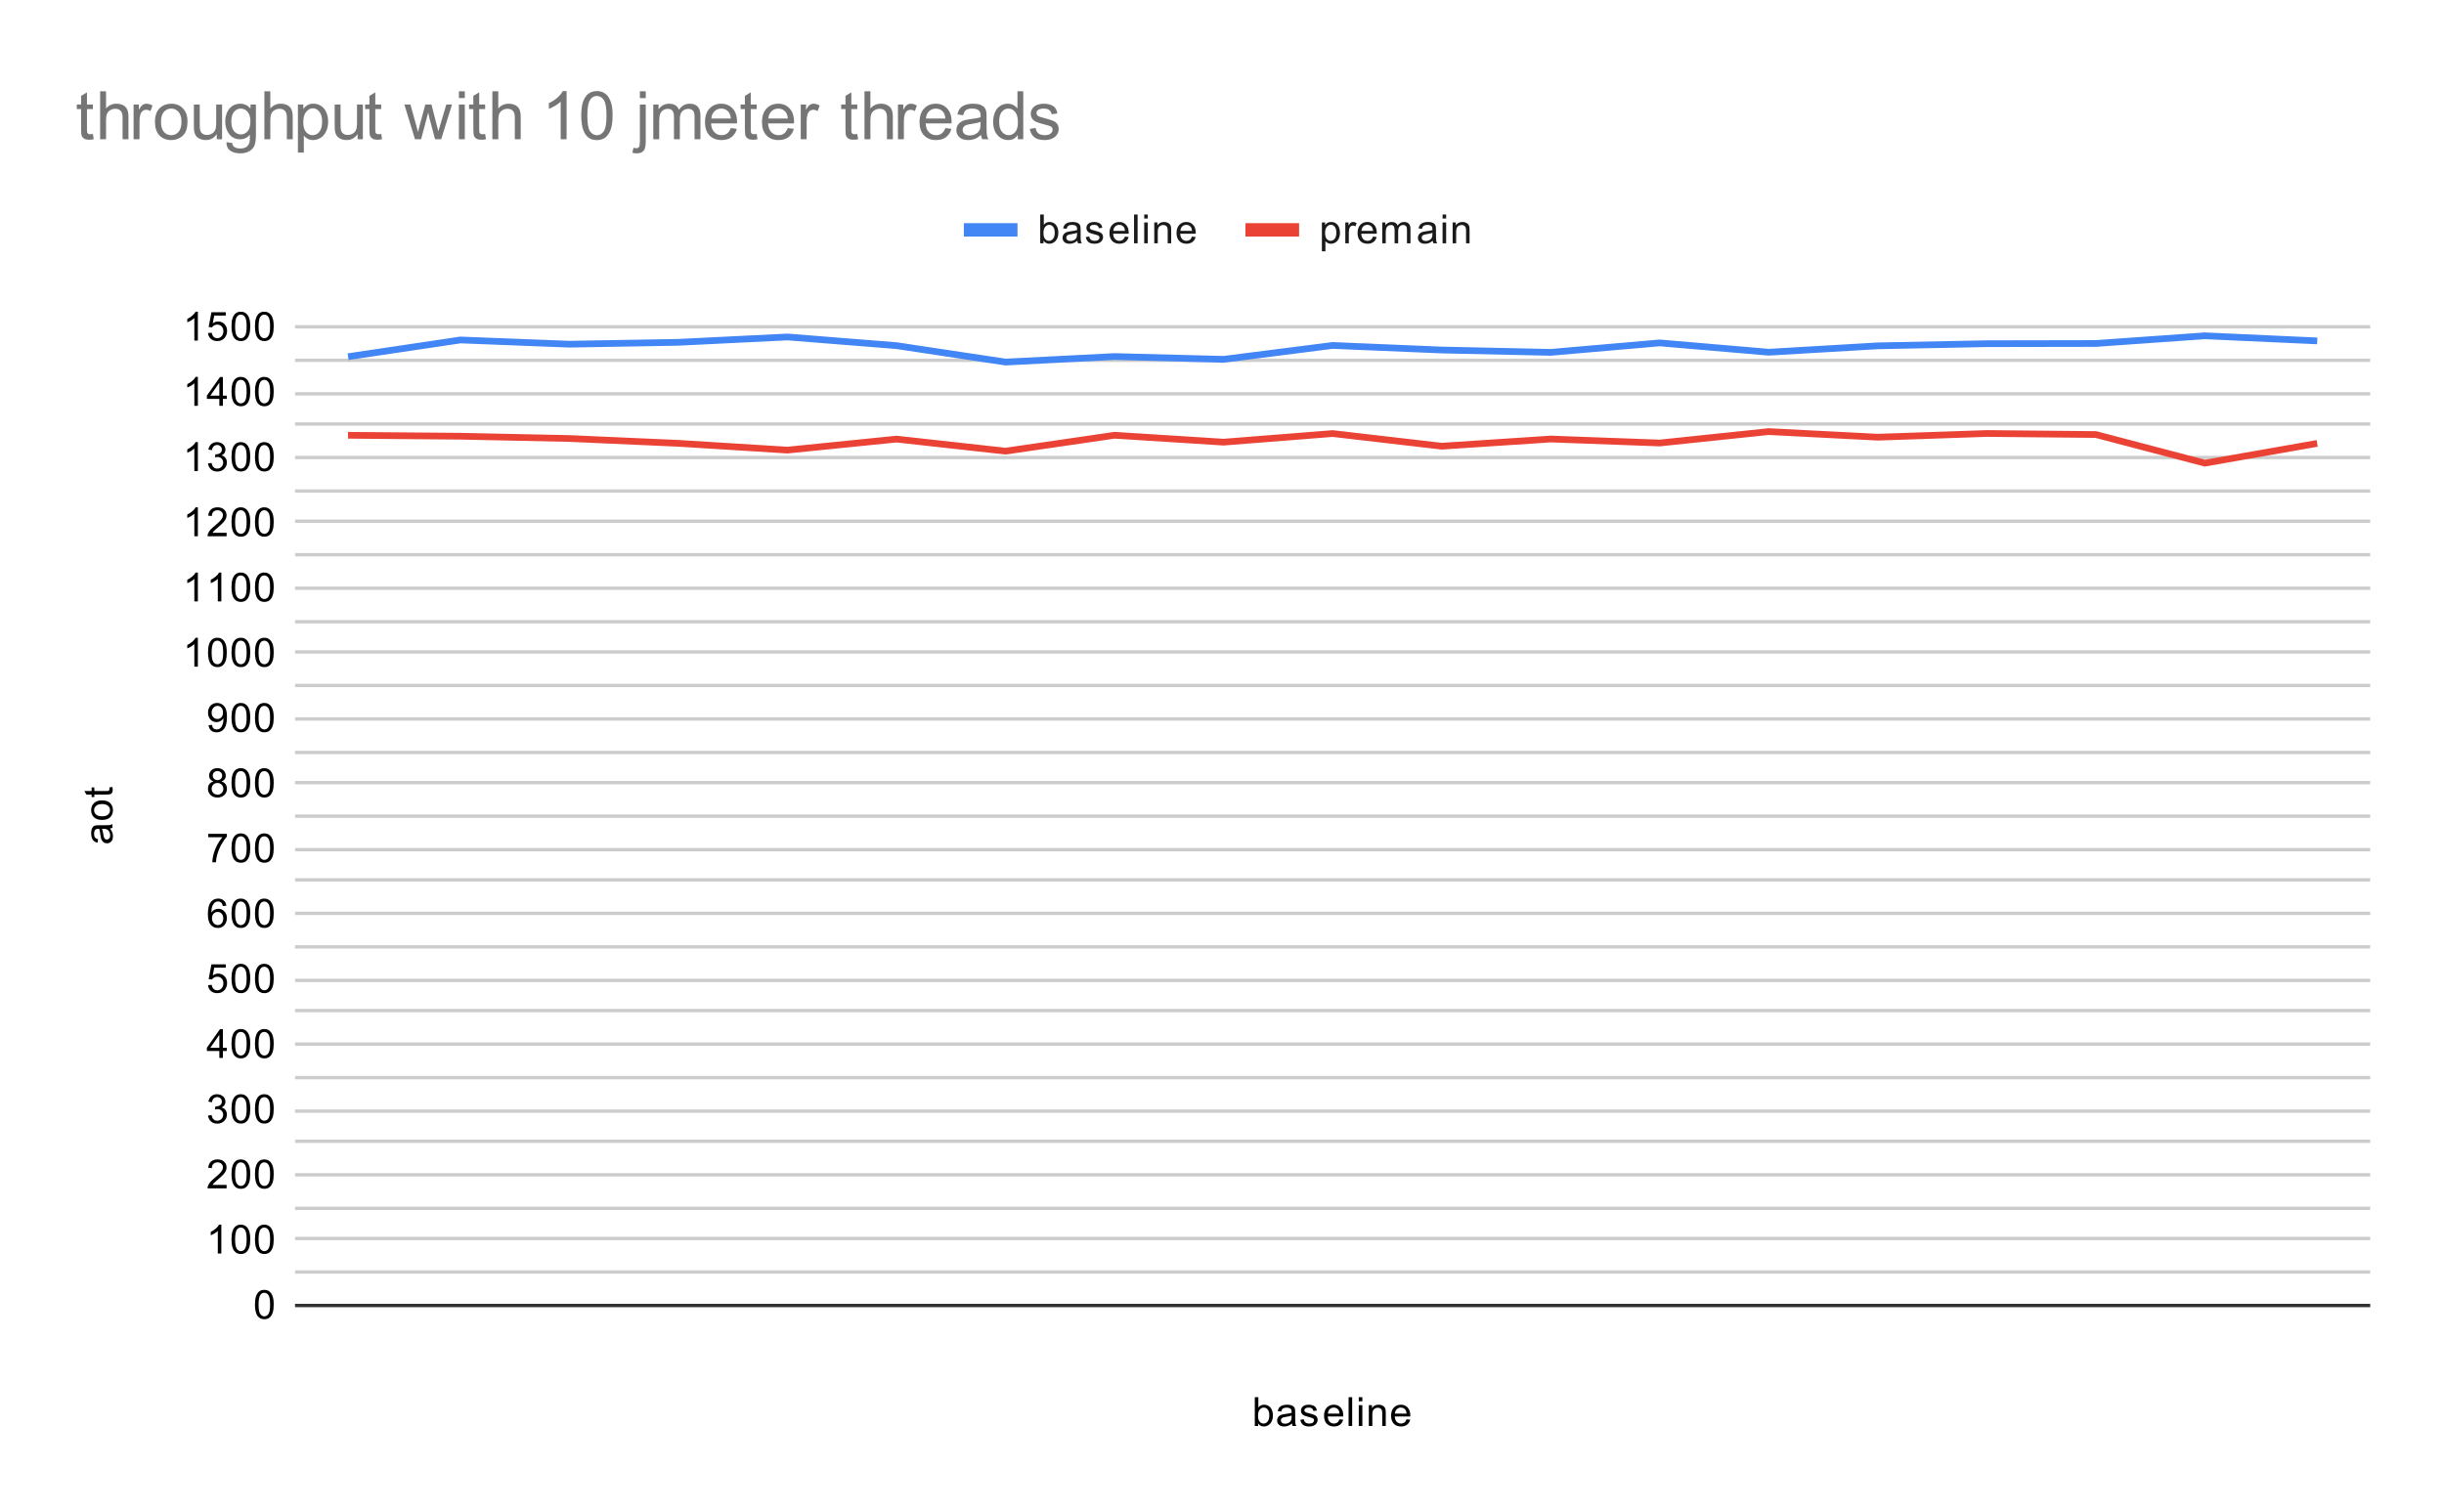 <svg version="1.1" viewBox="0.0 0.0 729.0 451.0" fill="none" stroke="none" stroke-linecap="square" stroke-miterlimit="10" width="729" height="451" xmlns:xlink="http://www.w3.org/1999/xlink" xmlns="http://www.w3.org/2000/svg"><path fill="#ffffff" d="M0 0L729.0 0L729.0 451.0L0 451.0L0 0Z" fill-rule="nonzero"/><path stroke="#333333" stroke-width="1.0" stroke-linecap="butt" d="M88.5 389.5L706.5 389.5" fill-rule="nonzero"/><path stroke="#cccccc" stroke-width="1.0" stroke-linecap="butt" d="M88.5 379.5L706.5 379.5" fill-rule="nonzero"/><path stroke="#cccccc" stroke-width="1.0" stroke-linecap="butt" d="M88.5 369.5L706.5 369.5" fill-rule="nonzero"/><path stroke="#cccccc" stroke-width="1.0" stroke-linecap="butt" d="M88.5 360.5L706.5 360.5" fill-rule="nonzero"/><path stroke="#cccccc" stroke-width="1.0" stroke-linecap="butt" d="M88.5 350.5L706.5 350.5" fill-rule="nonzero"/><path stroke="#cccccc" stroke-width="1.0" stroke-linecap="butt" d="M88.5 340.5L706.5 340.5" fill-rule="nonzero"/><path stroke="#cccccc" stroke-width="1.0" stroke-linecap="butt" d="M88.5 331.5L706.5 331.5" fill-rule="nonzero"/><path stroke="#cccccc" stroke-width="1.0" stroke-linecap="butt" d="M88.5 321.5L706.5 321.5" fill-rule="nonzero"/><path stroke="#cccccc" stroke-width="1.0" stroke-linecap="butt" d="M88.5 311.5L706.5 311.5" fill-rule="nonzero"/><path stroke="#cccccc" stroke-width="1.0" stroke-linecap="butt" d="M88.5 301.5L706.5 301.5" fill-rule="nonzero"/><path stroke="#cccccc" stroke-width="1.0" stroke-linecap="butt" d="M88.5 292.5L706.5 292.5" fill-rule="nonzero"/><path stroke="#cccccc" stroke-width="1.0" stroke-linecap="butt" d="M88.5 282.5L706.5 282.5" fill-rule="nonzero"/><path stroke="#cccccc" stroke-width="1.0" stroke-linecap="butt" d="M88.5 272.5L706.5 272.5" fill-rule="nonzero"/><path stroke="#cccccc" stroke-width="1.0" stroke-linecap="butt" d="M88.5 262.5L706.5 262.5" fill-rule="nonzero"/><path stroke="#cccccc" stroke-width="1.0" stroke-linecap="butt" d="M88.5 253.5L706.5 253.5" fill-rule="nonzero"/><path stroke="#cccccc" stroke-width="1.0" stroke-linecap="butt" d="M88.5 243.5L706.5 243.5" fill-rule="nonzero"/><path stroke="#cccccc" stroke-width="1.0" stroke-linecap="butt" d="M88.5 233.5L706.5 233.5" fill-rule="nonzero"/><path stroke="#cccccc" stroke-width="1.0" stroke-linecap="butt" d="M88.5 224.5L706.5 224.5" fill-rule="nonzero"/><path stroke="#cccccc" stroke-width="1.0" stroke-linecap="butt" d="M88.5 214.5L706.5 214.5" fill-rule="nonzero"/><path stroke="#cccccc" stroke-width="1.0" stroke-linecap="butt" d="M88.5 204.5L706.5 204.5" fill-rule="nonzero"/><path stroke="#cccccc" stroke-width="1.0" stroke-linecap="butt" d="M88.5 194.5L706.5 194.5" fill-rule="nonzero"/><path stroke="#cccccc" stroke-width="1.0" stroke-linecap="butt" d="M88.5 185.5L706.5 185.5" fill-rule="nonzero"/><path stroke="#cccccc" stroke-width="1.0" stroke-linecap="butt" d="M88.5 175.5L706.5 175.5" fill-rule="nonzero"/><path stroke="#cccccc" stroke-width="1.0" stroke-linecap="butt" d="M88.5 165.5L706.5 165.5" fill-rule="nonzero"/><path stroke="#cccccc" stroke-width="1.0" stroke-linecap="butt" d="M88.5 155.5L706.5 155.5" fill-rule="nonzero"/><path stroke="#cccccc" stroke-width="1.0" stroke-linecap="butt" d="M88.5 146.5L706.5 146.5" fill-rule="nonzero"/><path stroke="#cccccc" stroke-width="1.0" stroke-linecap="butt" d="M88.5 136.5L706.5 136.5" fill-rule="nonzero"/><path stroke="#cccccc" stroke-width="1.0" stroke-linecap="butt" d="M88.5 126.5L706.5 126.5" fill-rule="nonzero"/><path stroke="#cccccc" stroke-width="1.0" stroke-linecap="butt" d="M88.5 117.5L706.5 117.5" fill-rule="nonzero"/><path stroke="#cccccc" stroke-width="1.0" stroke-linecap="butt" d="M88.5 107.5L706.5 107.5" fill-rule="nonzero"/><path stroke="#cccccc" stroke-width="1.0" stroke-linecap="butt" d="M88.5 97.5L706.5 97.5" fill-rule="nonzero"/><clipPath id="id_0"><path d="M88.55 97.617L706.45 97.617L706.45 389.45L88.55 389.45L88.55 97.617Z" clip-rule="nonzero"/></clipPath><path stroke="#4285f4" stroke-width="2.0" stroke-linecap="butt" clip-path="url(#id_0)" d="M104.811 106.274L137.332 101.43L169.853 102.695L202.374 102.13L234.895 100.535L267.416 103.123L299.937 108.025L332.458 106.372L364.979 107.208L397.5 103.064L430.021 104.426L462.542 105.127L495.063 102.305L527.584 105.088L560.105 103.181L592.626 102.539L625.147 102.481L657.668 100.185L690.189 101.663" fill-rule="nonzero"/><path stroke="#ea4335" stroke-width="2.0" stroke-linecap="butt" clip-path="url(#id_0)" d="M104.811 129.874L137.332 130.146L169.853 130.827L202.374 132.267L234.895 134.29L267.416 131.002L299.937 134.602L332.458 129.855L364.979 131.917L397.5 129.349L430.021 133.123L462.542 130.983L495.063 132.17L527.584 128.765L560.105 130.438L592.626 129.329L625.147 129.641L657.668 138.181L690.189 132.462" fill-rule="nonzero"/><path fill="#000000" fill-opacity="0.0" clip-path="url(#id_0)" d="M107.811 106.274C107.811 107.931 106.467 109.274 104.811 109.274C103.154 109.274 101.811 107.931 101.811 106.274C101.811 104.618 103.154 103.274 104.811 103.274C106.467 103.274 107.811 104.618 107.811 106.274Z" fill-rule="nonzero"/><path fill="#000000" fill-opacity="0.0" clip-path="url(#id_0)" d="M140.332 101.43C140.332 103.087 138.988 104.43 137.332 104.43C135.675 104.43 134.332 103.087 134.332 101.43C134.332 99.773 135.675 98.43 137.332 98.43C138.988 98.43 140.332 99.773 140.332 101.43Z" fill-rule="nonzero"/><path fill="#000000" fill-opacity="0.0" clip-path="url(#id_0)" d="M172.853 102.695C172.853 104.351 171.509 105.695 169.853 105.695C168.196 105.695 166.853 104.351 166.853 102.695C166.853 101.038 168.196 99.695 169.853 99.695C171.509 99.695 172.853 101.038 172.853 102.695Z" fill-rule="nonzero"/><path fill="#000000" fill-opacity="0.0" clip-path="url(#id_0)" d="M205.374 102.13C205.374 103.787 204.031 105.13 202.374 105.13C200.717 105.13 199.374 103.787 199.374 102.13C199.374 100.474 200.717 99.13 202.374 99.13C204.031 99.13 205.374 100.474 205.374 102.13Z" fill-rule="nonzero"/><path fill="#000000" fill-opacity="0.0" clip-path="url(#id_0)" d="M237.895 100.535C237.895 102.192 236.552 103.535 234.895 103.535C233.238 103.535 231.895 102.192 231.895 100.535C231.895 98.878 233.238 97.535 234.895 97.535C236.552 97.535 237.895 98.878 237.895 100.535Z" fill-rule="nonzero"/><path fill="#000000" fill-opacity="0.0" clip-path="url(#id_0)" d="M270.416 103.123C270.416 104.779 269.073 106.123 267.416 106.123C265.759 106.123 264.416 104.779 264.416 103.123C264.416 101.466 265.759 100.123 267.416 100.123C269.073 100.123 270.416 101.466 270.416 103.123Z" fill-rule="nonzero"/><path fill="#000000" fill-opacity="0.0" clip-path="url(#id_0)" d="M302.937 108.025C302.937 109.682 301.594 111.025 299.937 111.025C298.28 111.025 296.937 109.682 296.937 108.025C296.937 106.369 298.28 105.025 299.937 105.025C301.594 105.025 302.937 106.369 302.937 108.025Z" fill-rule="nonzero"/><path fill="#000000" fill-opacity="0.0" clip-path="url(#id_0)" d="M335.458 106.372C335.458 108.029 334.115 109.372 332.458 109.372C330.801 109.372 329.458 108.029 329.458 106.372C329.458 104.715 330.801 103.372 332.458 103.372C334.115 103.372 335.458 104.715 335.458 106.372Z" fill-rule="nonzero"/><path fill="#000000" fill-opacity="0.0" clip-path="url(#id_0)" d="M367.979 107.208C367.979 108.865 366.636 110.208 364.979 110.208C363.322 110.208 361.979 108.865 361.979 107.208C361.979 105.551 363.322 104.208 364.979 104.208C366.636 104.208 367.979 105.551 367.979 107.208Z" fill-rule="nonzero"/><path fill="#000000" fill-opacity="0.0" clip-path="url(#id_0)" d="M400.5 103.064C400.5 104.721 399.157 106.064 397.5 106.064C395.843 106.064 394.5 104.721 394.5 103.064C394.5 101.407 395.843 100.064 397.5 100.064C399.157 100.064 400.5 101.407 400.5 103.064Z" fill-rule="nonzero"/><path fill="#000000" fill-opacity="0.0" clip-path="url(#id_0)" d="M433.021 104.426C433.021 106.083 431.678 107.426 430.021 107.426C428.364 107.426 427.021 106.083 427.021 104.426C427.021 102.769 428.364 101.426 430.021 101.426C431.678 101.426 433.021 102.769 433.021 104.426Z" fill-rule="nonzero"/><path fill="#000000" fill-opacity="0.0" clip-path="url(#id_0)" d="M465.542 105.127C465.542 106.783 464.199 108.127 462.542 108.127C460.885 108.127 459.542 106.783 459.542 105.127C459.542 103.47 460.885 102.127 462.542 102.127C464.199 102.127 465.542 103.47 465.542 105.127Z" fill-rule="nonzero"/><path fill="#000000" fill-opacity="0.0" clip-path="url(#id_0)" d="M498.063 102.305C498.063 103.962 496.72 105.305 495.063 105.305C493.406 105.305 492.063 103.962 492.063 102.305C492.063 100.649 493.406 99.305 495.063 99.305C496.72 99.305 498.063 100.649 498.063 102.305Z" fill-rule="nonzero"/><path fill="#000000" fill-opacity="0.0" clip-path="url(#id_0)" d="M530.584 105.088C530.584 106.744 529.241 108.088 527.584 108.088C525.927 108.088 524.584 106.744 524.584 105.088C524.584 103.431 525.927 102.088 527.584 102.088C529.241 102.088 530.584 103.431 530.584 105.088Z" fill-rule="nonzero"/><path fill="#000000" fill-opacity="0.0" clip-path="url(#id_0)" d="M563.105 103.181C563.105 104.838 561.762 106.181 560.105 106.181C558.448 106.181 557.105 104.838 557.105 103.181C557.105 101.524 558.448 100.181 560.105 100.181C561.762 100.181 563.105 101.524 563.105 103.181Z" fill-rule="nonzero"/><path fill="#000000" fill-opacity="0.0" clip-path="url(#id_0)" d="M595.626 102.539C595.626 104.196 594.283 105.539 592.626 105.539C590.97 105.539 589.626 104.196 589.626 102.539C589.626 100.882 590.97 99.539 592.626 99.539C594.283 99.539 595.626 100.882 595.626 102.539Z" fill-rule="nonzero"/><path fill="#000000" fill-opacity="0.0" clip-path="url(#id_0)" d="M628.147 102.481C628.147 104.137 626.804 105.481 625.147 105.481C623.491 105.481 622.147 104.137 622.147 102.481C622.147 100.824 623.491 99.481 625.147 99.481C626.804 99.481 628.147 100.824 628.147 102.481Z" fill-rule="nonzero"/><path fill="#000000" fill-opacity="0.0" clip-path="url(#id_0)" d="M660.668 100.185C660.668 101.842 659.325 103.185 657.668 103.185C656.012 103.185 654.668 101.842 654.668 100.185C654.668 98.528 656.012 97.185 657.668 97.185C659.325 97.185 660.668 98.528 660.668 100.185Z" fill-rule="nonzero"/><path fill="#000000" fill-opacity="0.0" clip-path="url(#id_0)" d="M693.189 101.663C693.189 103.32 691.846 104.663 690.189 104.663C688.533 104.663 687.189 103.32 687.189 101.663C687.189 100.007 688.533 98.663 690.189 98.663C691.846 98.663 693.189 100.007 693.189 101.663Z" fill-rule="nonzero"/><path fill="#000000" fill-opacity="0.0" clip-path="url(#id_0)" d="M107.811 129.874C107.811 131.531 106.467 132.874 104.811 132.874C103.154 132.874 101.811 131.531 101.811 129.874C101.811 128.217 103.154 126.874 104.811 126.874C106.467 126.874 107.811 128.217 107.811 129.874Z" fill-rule="nonzero"/><path fill="#000000" fill-opacity="0.0" clip-path="url(#id_0)" d="M140.332 130.146C140.332 131.803 138.988 133.146 137.332 133.146C135.675 133.146 134.332 131.803 134.332 130.146C134.332 128.489 135.675 127.146 137.332 127.146C138.988 127.146 140.332 128.489 140.332 130.146Z" fill-rule="nonzero"/><path fill="#000000" fill-opacity="0.0" clip-path="url(#id_0)" d="M172.853 130.827C172.853 132.484 171.509 133.827 169.853 133.827C168.196 133.827 166.853 132.484 166.853 130.827C166.853 129.17 168.196 127.827 169.853 127.827C171.509 127.827 172.853 129.17 172.853 130.827Z" fill-rule="nonzero"/><path fill="#000000" fill-opacity="0.0" clip-path="url(#id_0)" d="M205.374 132.267C205.374 133.924 204.031 135.267 202.374 135.267C200.717 135.267 199.374 133.924 199.374 132.267C199.374 130.61 200.717 129.267 202.374 129.267C204.031 129.267 205.374 130.61 205.374 132.267Z" fill-rule="nonzero"/><path fill="#000000" fill-opacity="0.0" clip-path="url(#id_0)" d="M237.895 134.29C237.895 135.947 236.552 137.29 234.895 137.29C233.238 137.29 231.895 135.947 231.895 134.29C231.895 132.634 233.238 131.29 234.895 131.29C236.552 131.29 237.895 132.634 237.895 134.29Z" fill-rule="nonzero"/><path fill="#000000" fill-opacity="0.0" clip-path="url(#id_0)" d="M270.416 131.002C270.416 132.659 269.073 134.002 267.416 134.002C265.759 134.002 264.416 132.659 264.416 131.002C264.416 129.346 265.759 128.002 267.416 128.002C269.073 128.002 270.416 129.346 270.416 131.002Z" fill-rule="nonzero"/><path fill="#000000" fill-opacity="0.0" clip-path="url(#id_0)" d="M302.937 134.602C302.937 136.259 301.594 137.602 299.937 137.602C298.28 137.602 296.937 136.259 296.937 134.602C296.937 132.945 298.28 131.602 299.937 131.602C301.594 131.602 302.937 132.945 302.937 134.602Z" fill-rule="nonzero"/><path fill="#000000" fill-opacity="0.0" clip-path="url(#id_0)" d="M335.458 129.855C335.458 131.511 334.115 132.855 332.458 132.855C330.801 132.855 329.458 131.511 329.458 129.855C329.458 128.198 330.801 126.855 332.458 126.855C334.115 126.855 335.458 128.198 335.458 129.855Z" fill-rule="nonzero"/><path fill="#000000" fill-opacity="0.0" clip-path="url(#id_0)" d="M367.979 131.917C367.979 133.574 366.636 134.917 364.979 134.917C363.322 134.917 361.979 133.574 361.979 131.917C361.979 130.26 363.322 128.917 364.979 128.917C366.636 128.917 367.979 130.26 367.979 131.917Z" fill-rule="nonzero"/><path fill="#000000" fill-opacity="0.0" clip-path="url(#id_0)" d="M400.5 129.349C400.5 131.006 399.157 132.349 397.5 132.349C395.843 132.349 394.5 131.006 394.5 129.349C394.5 127.692 395.843 126.349 397.5 126.349C399.157 126.349 400.5 127.692 400.5 129.349Z" fill-rule="nonzero"/><path fill="#000000" fill-opacity="0.0" clip-path="url(#id_0)" d="M433.021 133.123C433.021 134.78 431.678 136.123 430.021 136.123C428.364 136.123 427.021 134.78 427.021 133.123C427.021 131.466 428.364 130.123 430.021 130.123C431.678 130.123 433.021 131.466 433.021 133.123Z" fill-rule="nonzero"/><path fill="#000000" fill-opacity="0.0" clip-path="url(#id_0)" d="M465.542 130.983C465.542 132.64 464.199 133.983 462.542 133.983C460.885 133.983 459.542 132.64 459.542 130.983C459.542 129.326 460.885 127.983 462.542 127.983C464.199 127.983 465.542 129.326 465.542 130.983Z" fill-rule="nonzero"/><path fill="#000000" fill-opacity="0.0" clip-path="url(#id_0)" d="M498.063 132.17C498.063 133.827 496.72 135.17 495.063 135.17C493.406 135.17 492.063 133.827 492.063 132.17C492.063 130.513 493.406 129.17 495.063 129.17C496.72 129.17 498.063 130.513 498.063 132.17Z" fill-rule="nonzero"/><path fill="#000000" fill-opacity="0.0" clip-path="url(#id_0)" d="M530.584 128.765C530.584 130.422 529.241 131.765 527.584 131.765C525.927 131.765 524.584 130.422 524.584 128.765C524.584 127.108 525.927 125.765 527.584 125.765C529.241 125.765 530.584 127.108 530.584 128.765Z" fill-rule="nonzero"/><path fill="#000000" fill-opacity="0.0" clip-path="url(#id_0)" d="M563.105 130.438C563.105 132.095 561.762 133.438 560.105 133.438C558.448 133.438 557.105 132.095 557.105 130.438C557.105 128.781 558.448 127.438 560.105 127.438C561.762 127.438 563.105 128.781 563.105 130.438Z" fill-rule="nonzero"/><path fill="#000000" fill-opacity="0.0" clip-path="url(#id_0)" d="M595.626 129.329C595.626 130.986 594.283 132.329 592.626 132.329C590.97 132.329 589.626 130.986 589.626 129.329C589.626 127.672 590.97 126.329 592.626 126.329C594.283 126.329 595.626 127.672 595.626 129.329Z" fill-rule="nonzero"/><path fill="#000000" fill-opacity="0.0" clip-path="url(#id_0)" d="M628.147 129.641C628.147 131.297 626.804 132.641 625.147 132.641C623.491 132.641 622.147 131.297 622.147 129.641C622.147 127.984 623.491 126.641 625.147 126.641C626.804 126.641 628.147 127.984 628.147 129.641Z" fill-rule="nonzero"/><path fill="#000000" fill-opacity="0.0" clip-path="url(#id_0)" d="M660.668 138.181C660.668 139.838 659.325 141.181 657.668 141.181C656.012 141.181 654.668 139.838 654.668 138.181C654.668 136.525 656.012 135.181 657.668 135.181C659.325 135.181 660.668 136.525 660.668 138.181Z" fill-rule="nonzero"/><path fill="#000000" fill-opacity="0.0" clip-path="url(#id_0)" d="M693.189 132.462C693.189 134.118 691.846 135.462 690.189 135.462C688.533 135.462 687.189 134.118 687.189 132.462C687.189 130.805 688.533 129.462 690.189 129.462C691.846 129.462 693.189 130.805 693.189 132.462Z" fill-rule="nonzero"/><path fill="#000000" d="M375.266 425.45L374.281 425.45L374.281 416.856L375.344 416.856L375.344 419.919Q376.016 419.091 377.047 419.091Q377.625 419.091 378.125 419.325Q378.641 419.544 378.969 419.966Q379.312 420.387 379.5 420.981Q379.688 421.575 379.688 422.247Q379.688 423.841 378.891 424.716Q378.094 425.591 377.0 425.591Q375.891 425.591 375.266 424.669L375.266 425.45ZM375.25 422.294Q375.25 423.403 375.562 423.903Q376.062 424.716 376.906 424.716Q377.594 424.716 378.094 424.122Q378.609 423.528 378.609 422.325Q378.609 421.106 378.125 420.528Q377.641 419.95 376.953 419.95Q376.266 419.95 375.75 420.559Q375.25 421.153 375.25 422.294ZM385.359 424.684Q384.766 425.184 384.219 425.387Q383.688 425.591 383.062 425.591Q382.031 425.591 381.484 425.091Q380.938 424.591 380.938 423.809Q380.938 423.356 381.141 422.981Q381.344 422.591 381.688 422.372Q382.031 422.137 382.453 422.028Q382.75 421.934 383.391 421.856Q384.656 421.716 385.266 421.497Q385.266 421.278 385.266 421.231Q385.266 420.575 384.969 420.309Q384.562 419.966 383.766 419.966Q383.031 419.966 382.672 420.231Q382.312 420.481 382.141 421.137L381.109 420.997Q381.25 420.341 381.578 419.934Q381.906 419.528 382.516 419.309Q383.125 419.091 383.922 419.091Q384.719 419.091 385.219 419.278Q385.719 419.466 385.953 419.747Q386.188 420.028 386.281 420.466Q386.328 420.731 386.328 421.434L386.328 422.841Q386.328 424.309 386.391 424.7Q386.469 425.091 386.672 425.45L385.562 425.45Q385.406 425.122 385.359 424.684ZM385.266 422.325Q384.688 422.559 383.547 422.731Q382.891 422.825 382.625 422.95Q382.359 423.059 382.203 423.278Q382.062 423.497 382.062 423.778Q382.062 424.2 382.375 424.481Q382.703 424.762 383.312 424.762Q383.922 424.762 384.391 424.497Q384.875 424.231 385.094 423.762Q385.266 423.403 385.266 422.716L385.266 422.325ZM387.875 423.591L388.906 423.434Q389.0 424.059 389.391 424.387Q389.797 424.716 390.531 424.716Q391.25 424.716 391.594 424.434Q391.953 424.137 391.953 423.731Q391.953 423.372 391.641 423.169Q391.422 423.028 390.562 422.809Q389.406 422.512 388.953 422.309Q388.516 422.091 388.281 421.716Q388.047 421.341 388.047 420.872Q388.047 420.466 388.234 420.106Q388.422 419.747 388.75 419.512Q389.0 419.341 389.422 419.216Q389.844 419.091 390.344 419.091Q391.062 419.091 391.609 419.309Q392.172 419.512 392.438 419.872Q392.703 420.231 392.797 420.825L391.766 420.966Q391.703 420.497 391.359 420.231Q391.031 419.95 390.406 419.95Q389.688 419.95 389.375 420.2Q389.062 420.434 389.062 420.762Q389.062 420.966 389.188 421.122Q389.328 421.294 389.594 421.403Q389.75 421.466 390.531 421.669Q391.656 421.981 392.094 422.169Q392.531 422.356 392.781 422.716Q393.031 423.075 393.031 423.622Q393.031 424.153 392.719 424.622Q392.422 425.075 391.844 425.341Q391.266 425.591 390.531 425.591Q389.312 425.591 388.672 425.091Q388.047 424.575 387.875 423.591ZM399.547 423.45L400.641 423.575Q400.391 424.528 399.688 425.059Q398.984 425.591 397.906 425.591Q396.547 425.591 395.734 424.747Q394.938 423.903 394.938 422.387Q394.938 420.825 395.75 419.966Q396.562 419.091 397.844 419.091Q399.094 419.091 399.875 419.934Q400.672 420.778 400.672 422.325Q400.672 422.419 400.672 422.606L396.031 422.606Q396.094 423.637 396.609 424.184Q397.125 424.716 397.906 424.716Q398.484 424.716 398.891 424.419Q399.312 424.106 399.547 423.45ZM396.094 421.747L399.562 421.747Q399.5 420.95 399.172 420.559Q398.656 419.95 397.859 419.95Q397.125 419.95 396.625 420.434Q396.141 420.919 396.094 421.747ZM402.266 425.45L402.266 416.856L403.328 416.856L403.328 425.45L402.266 425.45ZM405.297 418.075L405.297 416.856L406.359 416.856L406.359 418.075L405.297 418.075ZM405.297 425.45L405.297 419.231L406.359 419.231L406.359 425.45L405.297 425.45ZM408.297 425.45L408.297 419.231L409.234 419.231L409.234 420.106Q409.922 419.091 411.219 419.091Q411.781 419.091 412.25 419.294Q412.734 419.497 412.969 419.825Q413.203 420.153 413.297 420.591Q413.344 420.887 413.344 421.622L413.344 425.45L412.297 425.45L412.297 421.669Q412.297 421.012 412.172 420.7Q412.047 420.387 411.734 420.2Q411.422 419.997 411.0 419.997Q410.328 419.997 409.828 420.434Q409.344 420.856 409.344 422.044L409.344 425.45L408.297 425.45ZM419.547 423.45L420.641 423.575Q420.391 424.528 419.688 425.059Q418.984 425.591 417.906 425.591Q416.547 425.591 415.734 424.747Q414.938 423.903 414.938 422.387Q414.938 420.825 415.75 419.966Q416.562 419.091 417.844 419.091Q419.094 419.091 419.875 419.934Q420.672 420.778 420.672 422.325Q420.672 422.419 420.672 422.606L416.031 422.606Q416.094 423.637 416.609 424.184Q417.125 424.716 417.906 424.716Q418.484 424.716 418.891 424.419Q419.312 424.106 419.547 423.45ZM416.094 421.747L419.562 421.747Q419.5 420.95 419.172 420.559Q418.656 419.95 417.859 419.95Q417.125 419.95 416.625 420.434Q416.141 420.919 416.094 421.747Z" fill-rule="nonzero"/><path fill="#000000" d="M32.784 247.174Q33.284 247.768 33.488 248.315Q33.691 248.846 33.691 249.471Q33.691 250.502 33.191 251.049Q32.691 251.596 31.909 251.596Q31.456 251.596 31.081 251.393Q30.691 251.19 30.472 250.846Q30.238 250.502 30.128 250.08Q30.034 249.783 29.956 249.143Q29.816 247.877 29.597 247.268Q29.378 247.268 29.331 247.268Q28.675 247.268 28.409 247.565Q28.066 247.971 28.066 248.768Q28.066 249.502 28.331 249.861Q28.581 250.221 29.238 250.393L29.097 251.424Q28.441 251.283 28.034 250.955Q27.628 250.627 27.409 250.018Q27.191 249.408 27.191 248.611Q27.191 247.815 27.378 247.315Q27.566 246.815 27.847 246.58Q28.128 246.346 28.566 246.252Q28.831 246.205 29.534 246.205L30.941 246.205Q32.409 246.205 32.8 246.143Q33.191 246.065 33.55 245.861L33.55 246.971Q33.222 247.127 32.784 247.174ZM30.425 247.268Q30.659 247.846 30.831 248.986Q30.925 249.643 31.05 249.908Q31.159 250.174 31.378 250.33Q31.597 250.471 31.878 250.471Q32.3 250.471 32.581 250.158Q32.863 249.83 32.863 249.221Q32.863 248.611 32.597 248.143Q32.331 247.658 31.863 247.44Q31.503 247.268 30.816 247.268L30.425 247.268ZM30.441 244.627Q28.706 244.627 27.878 243.674Q27.191 242.877 27.191 241.721Q27.191 240.44 28.034 239.627Q28.863 238.799 30.347 238.799Q31.55 238.799 32.238 239.158Q32.925 239.518 33.316 240.221Q33.691 240.908 33.691 241.721Q33.691 243.018 32.863 243.83Q32.019 244.627 30.441 244.627ZM30.441 243.549Q31.628 243.549 32.222 243.033Q32.816 242.502 32.816 241.721Q32.816 240.924 32.222 240.408Q31.628 239.893 30.409 239.893Q29.253 239.893 28.659 240.424Q28.066 240.94 28.066 241.721Q28.066 242.502 28.659 243.033Q29.238 243.549 30.441 243.549ZM32.613 234.94L33.534 234.783Q33.628 235.236 33.628 235.58Q33.628 236.158 33.456 236.471Q33.269 236.783 32.972 236.924Q32.675 237.049 31.722 237.049L28.144 237.049L28.144 237.815L27.331 237.815L27.331 237.049L25.784 237.049L25.159 236.002L27.331 236.002L27.331 234.94L28.144 234.94L28.144 236.002L31.784 236.002Q32.238 236.002 32.363 235.955Q32.488 235.893 32.566 235.768Q32.644 235.643 32.644 235.408Q32.644 235.221 32.613 234.94Z" fill-rule="nonzero"/><path fill="#000000" d="M76.05 389.216Q76.05 387.684 76.362 386.762Q76.675 385.825 77.284 385.325Q77.909 384.825 78.847 384.825Q79.534 384.825 80.05 385.106Q80.581 385.387 80.925 385.919Q81.269 386.434 81.456 387.184Q81.644 387.934 81.644 389.216Q81.644 390.731 81.331 391.653Q81.034 392.575 80.409 393.091Q79.8 393.591 78.847 393.591Q77.612 393.591 76.894 392.7Q76.05 391.637 76.05 389.216ZM77.128 389.216Q77.128 391.325 77.628 392.028Q78.128 392.731 78.847 392.731Q79.581 392.731 80.066 392.028Q80.566 391.325 80.566 389.216Q80.566 387.091 80.066 386.403Q79.581 385.7 78.831 385.7Q78.112 385.7 77.675 386.309Q77.128 387.091 77.128 389.216Z" fill-rule="nonzero"/><path fill="#000000" d="M66.019 373.994L64.972 373.994L64.972 367.276Q64.581 367.635 63.956 368.01Q63.347 368.369 62.862 368.541L62.862 367.526Q63.737 367.104 64.394 366.526Q65.066 365.932 65.347 365.369L66.019 365.369L66.019 373.994ZM69.05 369.76Q69.05 368.229 69.362 367.307Q69.675 366.369 70.284 365.869Q70.909 365.369 71.847 365.369Q72.534 365.369 73.05 365.651Q73.581 365.932 73.925 366.463Q74.269 366.979 74.456 367.729Q74.644 368.479 74.644 369.76Q74.644 371.276 74.331 372.198Q74.034 373.119 73.409 373.635Q72.8 374.135 71.847 374.135Q70.612 374.135 69.894 373.244Q69.05 372.182 69.05 369.76ZM70.128 369.76Q70.128 371.869 70.628 372.573Q71.128 373.276 71.847 373.276Q72.581 373.276 73.066 372.573Q73.566 371.869 73.566 369.76Q73.566 367.635 73.066 366.948Q72.581 366.244 71.831 366.244Q71.112 366.244 70.675 366.854Q70.128 367.635 70.128 369.76ZM76.05 369.76Q76.05 368.229 76.362 367.307Q76.675 366.369 77.284 365.869Q77.909 365.369 78.847 365.369Q79.534 365.369 80.05 365.651Q80.581 365.932 80.925 366.463Q81.269 366.979 81.456 367.729Q81.644 368.479 81.644 369.76Q81.644 371.276 81.331 372.198Q81.034 373.119 80.409 373.635Q79.8 374.135 78.847 374.135Q77.612 374.135 76.894 373.244Q76.05 372.182 76.05 369.76ZM77.128 369.76Q77.128 371.869 77.628 372.573Q78.128 373.276 78.847 373.276Q79.581 373.276 80.066 372.573Q80.566 371.869 80.566 369.76Q80.566 367.635 80.066 366.948Q79.581 366.244 78.831 366.244Q78.112 366.244 77.675 366.854Q77.128 367.635 77.128 369.76Z" fill-rule="nonzero"/><path fill="#000000" d="M67.597 353.523L67.597 354.539L61.909 354.539Q61.909 354.164 62.034 353.805Q62.253 353.226 62.722 352.664Q63.206 352.101 64.112 351.367Q65.519 350.211 66.003 349.539Q66.503 348.867 66.503 348.273Q66.503 347.648 66.05 347.226Q65.597 346.789 64.878 346.789Q64.112 346.789 63.659 347.242Q63.206 347.695 63.191 348.508L62.112 348.398Q62.222 347.18 62.941 346.555Q63.675 345.914 64.909 345.914Q66.144 345.914 66.862 346.601Q67.581 347.289 67.581 348.305Q67.581 348.82 67.362 349.32Q67.159 349.805 66.659 350.367Q66.175 350.914 65.05 351.867Q64.097 352.664 63.816 352.961Q63.55 353.242 63.378 353.523L67.597 353.523ZM69.05 350.305Q69.05 348.773 69.362 347.851Q69.675 346.914 70.284 346.414Q70.909 345.914 71.847 345.914Q72.534 345.914 73.05 346.195Q73.581 346.476 73.925 347.008Q74.269 347.523 74.456 348.273Q74.644 349.023 74.644 350.305Q74.644 351.82 74.331 352.742Q74.034 353.664 73.409 354.18Q72.8 354.68 71.847 354.68Q70.612 354.68 69.894 353.789Q69.05 352.726 69.05 350.305ZM70.128 350.305Q70.128 352.414 70.628 353.117Q71.128 353.82 71.847 353.82Q72.581 353.82 73.066 353.117Q73.566 352.414 73.566 350.305Q73.566 348.18 73.066 347.492Q72.581 346.789 71.831 346.789Q71.112 346.789 70.675 347.398Q70.128 348.18 70.128 350.305ZM76.05 350.305Q76.05 348.773 76.362 347.851Q76.675 346.914 77.284 346.414Q77.909 345.914 78.847 345.914Q79.534 345.914 80.05 346.195Q80.581 346.476 80.925 347.008Q81.269 347.523 81.456 348.273Q81.644 349.023 81.644 350.305Q81.644 351.82 81.331 352.742Q81.034 353.664 80.409 354.18Q79.8 354.68 78.847 354.68Q77.612 354.68 76.894 353.789Q76.05 352.726 76.05 350.305ZM77.128 350.305Q77.128 352.414 77.628 353.117Q78.128 353.82 78.847 353.82Q79.581 353.82 80.066 353.117Q80.566 352.414 80.566 350.305Q80.566 348.18 80.066 347.492Q79.581 346.789 78.831 346.789Q78.112 346.789 77.675 347.398Q77.128 348.18 77.128 350.305Z" fill-rule="nonzero"/><path fill="#000000" d="M62.05 332.818L63.112 332.677Q63.284 333.568 63.722 333.974Q64.159 334.365 64.784 334.365Q65.534 334.365 66.05 333.849Q66.566 333.333 66.566 332.568Q66.566 331.849 66.081 331.38Q65.612 330.896 64.878 330.896Q64.581 330.896 64.128 331.021L64.253 330.083Q64.362 330.099 64.425 330.099Q65.097 330.099 65.628 329.755Q66.175 329.396 66.175 328.661Q66.175 328.083 65.784 327.708Q65.394 327.318 64.769 327.318Q64.159 327.318 63.737 327.708Q63.331 328.099 63.222 328.865L62.159 328.677Q62.347 327.63 63.034 327.052Q63.722 326.458 64.737 326.458Q65.441 326.458 66.034 326.771Q66.628 327.068 66.941 327.583Q67.253 328.099 67.253 328.693Q67.253 329.24 66.956 329.708Q66.659 330.161 66.081 330.427Q66.831 330.599 67.253 331.161Q67.675 331.708 67.675 332.552Q67.675 333.677 66.847 334.458Q66.034 335.24 64.784 335.24Q63.659 335.24 62.909 334.568Q62.159 333.88 62.05 332.818ZM69.05 330.849Q69.05 329.318 69.362 328.396Q69.675 327.458 70.284 326.958Q70.909 326.458 71.847 326.458Q72.534 326.458 73.05 326.74Q73.581 327.021 73.925 327.552Q74.269 328.068 74.456 328.818Q74.644 329.568 74.644 330.849Q74.644 332.365 74.331 333.286Q74.034 334.208 73.409 334.724Q72.8 335.224 71.847 335.224Q70.612 335.224 69.894 334.333Q69.05 333.271 69.05 330.849ZM70.128 330.849Q70.128 332.958 70.628 333.661Q71.128 334.365 71.847 334.365Q72.581 334.365 73.066 333.661Q73.566 332.958 73.566 330.849Q73.566 328.724 73.066 328.036Q72.581 327.333 71.831 327.333Q71.112 327.333 70.675 327.943Q70.128 328.724 70.128 330.849ZM76.05 330.849Q76.05 329.318 76.362 328.396Q76.675 327.458 77.284 326.958Q77.909 326.458 78.847 326.458Q79.534 326.458 80.05 326.74Q80.581 327.021 80.925 327.552Q81.269 328.068 81.456 328.818Q81.644 329.568 81.644 330.849Q81.644 332.365 81.331 333.286Q81.034 334.208 80.409 334.724Q79.8 335.224 78.847 335.224Q77.612 335.224 76.894 334.333Q76.05 333.271 76.05 330.849ZM77.128 330.849Q77.128 332.958 77.628 333.661Q78.128 334.365 78.847 334.365Q79.581 334.365 80.066 333.661Q80.566 332.958 80.566 330.849Q80.566 328.724 80.066 328.036Q79.581 327.333 78.831 327.333Q78.112 327.333 77.675 327.943Q77.128 328.724 77.128 330.849Z" fill-rule="nonzero"/><path fill="#000000" d="M65.425 315.628L65.425 313.565L61.706 313.565L61.706 312.597L65.628 307.034L66.487 307.034L66.487 312.597L67.644 312.597L67.644 313.565L66.487 313.565L66.487 315.628L65.425 315.628ZM65.425 312.597L65.425 308.737L62.737 312.597L65.425 312.597ZM69.05 311.393Q69.05 309.862 69.362 308.94Q69.675 308.003 70.284 307.503Q70.909 307.003 71.847 307.003Q72.534 307.003 73.05 307.284Q73.581 307.565 73.925 308.097Q74.269 308.612 74.456 309.362Q74.644 310.112 74.644 311.393Q74.644 312.909 74.331 313.831Q74.034 314.753 73.409 315.268Q72.8 315.768 71.847 315.768Q70.612 315.768 69.894 314.878Q69.05 313.815 69.05 311.393ZM70.128 311.393Q70.128 313.503 70.628 314.206Q71.128 314.909 71.847 314.909Q72.581 314.909 73.066 314.206Q73.566 313.503 73.566 311.393Q73.566 309.268 73.066 308.581Q72.581 307.878 71.831 307.878Q71.112 307.878 70.675 308.487Q70.128 309.268 70.128 311.393ZM76.05 311.393Q76.05 309.862 76.362 308.94Q76.675 308.003 77.284 307.503Q77.909 307.003 78.847 307.003Q79.534 307.003 80.05 307.284Q80.581 307.565 80.925 308.097Q81.269 308.612 81.456 309.362Q81.644 310.112 81.644 311.393Q81.644 312.909 81.331 313.831Q81.034 314.753 80.409 315.268Q79.8 315.768 78.847 315.768Q77.612 315.768 76.894 314.878Q76.05 313.815 76.05 311.393ZM77.128 311.393Q77.128 313.503 77.628 314.206Q78.128 314.909 78.847 314.909Q79.581 314.909 80.066 314.206Q80.566 313.503 80.566 311.393Q80.566 309.268 80.066 308.581Q79.581 307.878 78.831 307.878Q78.112 307.878 77.675 308.487Q77.128 309.268 77.128 311.393Z" fill-rule="nonzero"/><path fill="#000000" d="M62.05 293.922L63.159 293.828Q63.284 294.641 63.722 295.047Q64.175 295.453 64.816 295.453Q65.566 295.453 66.097 294.875Q66.628 294.297 66.628 293.36Q66.628 292.453 66.112 291.938Q65.612 291.407 64.784 291.407Q64.284 291.407 63.862 291.641Q63.456 291.875 63.222 292.235L62.237 292.11L63.066 287.703L67.347 287.703L67.347 288.703L63.909 288.703L63.456 291.016Q64.222 290.469 65.066 290.469Q66.191 290.469 66.956 291.25Q67.737 292.032 67.737 293.266Q67.737 294.422 67.066 295.282Q66.237 296.313 64.816 296.313Q63.644 296.313 62.894 295.657Q62.159 295 62.05 293.922ZM69.05 291.938Q69.05 290.407 69.362 289.485Q69.675 288.547 70.284 288.047Q70.909 287.547 71.847 287.547Q72.534 287.547 73.05 287.828Q73.581 288.11 73.925 288.641Q74.269 289.157 74.456 289.907Q74.644 290.657 74.644 291.938Q74.644 293.453 74.331 294.375Q74.034 295.297 73.409 295.813Q72.8 296.313 71.847 296.313Q70.612 296.313 69.894 295.422Q69.05 294.36 69.05 291.938ZM70.128 291.938Q70.128 294.047 70.628 294.75Q71.128 295.453 71.847 295.453Q72.581 295.453 73.066 294.75Q73.566 294.047 73.566 291.938Q73.566 289.813 73.066 289.125Q72.581 288.422 71.831 288.422Q71.112 288.422 70.675 289.032Q70.128 289.813 70.128 291.938ZM76.05 291.938Q76.05 290.407 76.362 289.485Q76.675 288.547 77.284 288.047Q77.909 287.547 78.847 287.547Q79.534 287.547 80.05 287.828Q80.581 288.11 80.925 288.641Q81.269 289.157 81.456 289.907Q81.644 290.657 81.644 291.938Q81.644 293.453 81.331 294.375Q81.034 295.297 80.409 295.813Q79.8 296.313 78.847 296.313Q77.612 296.313 76.894 295.422Q76.05 294.36 76.05 291.938ZM77.128 291.938Q77.128 294.047 77.628 294.75Q78.128 295.453 78.847 295.453Q79.581 295.453 80.066 294.75Q80.566 294.047 80.566 291.938Q80.566 289.813 80.066 289.125Q79.581 288.422 78.831 288.422Q78.112 288.422 77.675 289.032Q77.128 289.813 77.128 291.938Z" fill-rule="nonzero"/><path fill="#000000" d="M67.519 270.232L66.472 270.31Q66.331 269.685 66.081 269.404Q65.644 268.951 65.019 268.951Q64.519 268.951 64.128 269.232Q63.644 269.607 63.347 270.31Q63.066 270.998 63.05 272.279Q63.425 271.701 63.972 271.42Q64.534 271.139 65.144 271.139Q66.191 271.139 66.925 271.92Q67.675 272.701 67.675 273.92Q67.675 274.732 67.316 275.435Q66.972 276.123 66.362 276.498Q65.753 276.857 64.987 276.857Q63.659 276.857 62.831 275.889Q62.003 274.92 62.003 272.701Q62.003 270.201 62.925 269.076Q63.722 268.092 65.081 268.092Q66.097 268.092 66.737 268.67Q67.394 269.232 67.519 270.232ZM63.222 273.935Q63.222 274.482 63.441 274.982Q63.675 275.467 64.081 275.732Q64.503 275.998 64.972 275.998Q65.628 275.998 66.112 275.467Q66.597 274.92 66.597 273.998Q66.597 273.107 66.112 272.592Q65.644 272.076 64.925 272.076Q64.206 272.076 63.706 272.592Q63.222 273.107 63.222 273.935ZM69.05 272.482Q69.05 270.951 69.362 270.029Q69.675 269.092 70.284 268.592Q70.909 268.092 71.847 268.092Q72.534 268.092 73.05 268.373Q73.581 268.654 73.925 269.185Q74.269 269.701 74.456 270.451Q74.644 271.201 74.644 272.482Q74.644 273.998 74.331 274.92Q74.034 275.842 73.409 276.357Q72.8 276.857 71.847 276.857Q70.612 276.857 69.894 275.967Q69.05 274.904 69.05 272.482ZM70.128 272.482Q70.128 274.592 70.628 275.295Q71.128 275.998 71.847 275.998Q72.581 275.998 73.066 275.295Q73.566 274.592 73.566 272.482Q73.566 270.357 73.066 269.67Q72.581 268.967 71.831 268.967Q71.112 268.967 70.675 269.576Q70.128 270.357 70.128 272.482ZM76.05 272.482Q76.05 270.951 76.362 270.029Q76.675 269.092 77.284 268.592Q77.909 268.092 78.847 268.092Q79.534 268.092 80.05 268.373Q80.581 268.654 80.925 269.185Q81.269 269.701 81.456 270.451Q81.644 271.201 81.644 272.482Q81.644 273.998 81.331 274.92Q81.034 275.842 80.409 276.357Q79.8 276.857 78.847 276.857Q77.612 276.857 76.894 275.967Q76.05 274.904 76.05 272.482ZM77.128 272.482Q77.128 274.592 77.628 275.295Q78.128 275.998 78.847 275.998Q79.581 275.998 80.066 275.295Q80.566 274.592 80.566 272.482Q80.566 270.357 80.066 269.67Q79.581 268.967 78.831 268.967Q78.112 268.967 77.675 269.576Q77.128 270.357 77.128 272.482Z" fill-rule="nonzero"/><path fill="#000000" d="M62.112 249.792L62.112 248.777L67.675 248.777L67.675 249.605Q66.862 250.48 66.05 251.933Q65.253 253.37 64.816 254.902Q64.487 255.98 64.409 257.261L63.316 257.261Q63.331 256.245 63.706 254.808Q64.097 253.37 64.8 252.042Q65.519 250.714 66.331 249.792L62.112 249.792ZM69.05 253.027Q69.05 251.495 69.362 250.574Q69.675 249.636 70.284 249.136Q70.909 248.636 71.847 248.636Q72.534 248.636 73.05 248.917Q73.581 249.199 73.925 249.73Q74.269 250.245 74.456 250.995Q74.644 251.745 74.644 253.027Q74.644 254.542 74.331 255.464Q74.034 256.386 73.409 256.902Q72.8 257.402 71.847 257.402Q70.612 257.402 69.894 256.511Q69.05 255.449 69.05 253.027ZM70.128 253.027Q70.128 255.136 70.628 255.839Q71.128 256.542 71.847 256.542Q72.581 256.542 73.066 255.839Q73.566 255.136 73.566 253.027Q73.566 250.902 73.066 250.214Q72.581 249.511 71.831 249.511Q71.112 249.511 70.675 250.12Q70.128 250.902 70.128 253.027ZM76.05 253.027Q76.05 251.495 76.362 250.574Q76.675 249.636 77.284 249.136Q77.909 248.636 78.847 248.636Q79.534 248.636 80.05 248.917Q80.581 249.199 80.925 249.73Q81.269 250.245 81.456 250.995Q81.644 251.745 81.644 253.027Q81.644 254.542 81.331 255.464Q81.034 256.386 80.409 256.902Q79.8 257.402 78.847 257.402Q77.612 257.402 76.894 256.511Q76.05 255.449 76.05 253.027ZM77.128 253.027Q77.128 255.136 77.628 255.839Q78.128 256.542 78.847 256.542Q79.581 256.542 80.066 255.839Q80.566 255.136 80.566 253.027Q80.566 250.902 80.066 250.214Q79.581 249.511 78.831 249.511Q78.112 249.511 77.675 250.12Q77.128 250.902 77.128 253.027Z" fill-rule="nonzero"/><path fill="#000000" d="M63.675 233.149Q63.019 232.899 62.691 232.462Q62.378 232.009 62.378 231.399Q62.378 230.462 63.05 229.821Q63.737 229.181 64.847 229.181Q65.972 229.181 66.659 229.837Q67.347 230.493 67.347 231.431Q67.347 232.024 67.034 232.462Q66.722 232.899 66.081 233.149Q66.878 233.399 67.284 233.977Q67.691 234.556 67.691 235.352Q67.691 236.446 66.909 237.196Q66.144 237.946 64.862 237.946Q63.597 237.946 62.816 237.196Q62.034 236.446 62.034 235.321Q62.034 234.477 62.456 233.915Q62.894 233.352 63.675 233.149ZM63.456 231.352Q63.456 231.962 63.847 232.352Q64.253 232.743 64.878 232.743Q65.487 232.743 65.878 232.368Q66.269 231.977 66.269 231.415Q66.269 230.837 65.862 230.446Q65.456 230.04 64.862 230.04Q64.253 230.04 63.847 230.431Q63.456 230.821 63.456 231.352ZM63.128 235.321Q63.128 235.774 63.331 236.196Q63.55 236.618 63.972 236.852Q64.394 237.087 64.878 237.087Q65.628 237.087 66.112 236.602Q66.612 236.118 66.612 235.368Q66.612 234.602 66.112 234.102Q65.612 233.602 64.847 233.602Q64.097 233.602 63.612 234.102Q63.128 234.587 63.128 235.321ZM69.05 233.571Q69.05 232.04 69.362 231.118Q69.675 230.181 70.284 229.681Q70.909 229.181 71.847 229.181Q72.534 229.181 73.05 229.462Q73.581 229.743 73.925 230.274Q74.269 230.79 74.456 231.54Q74.644 232.29 74.644 233.571Q74.644 235.087 74.331 236.009Q74.034 236.931 73.409 237.446Q72.8 237.946 71.847 237.946Q70.612 237.946 69.894 237.056Q69.05 235.993 69.05 233.571ZM70.128 233.571Q70.128 235.681 70.628 236.384Q71.128 237.087 71.847 237.087Q72.581 237.087 73.066 236.384Q73.566 235.681 73.566 233.571Q73.566 231.446 73.066 230.759Q72.581 230.056 71.831 230.056Q71.112 230.056 70.675 230.665Q70.128 231.446 70.128 233.571ZM76.05 233.571Q76.05 232.04 76.362 231.118Q76.675 230.181 77.284 229.681Q77.909 229.181 78.847 229.181Q79.534 229.181 80.05 229.462Q80.581 229.743 80.925 230.274Q81.269 230.79 81.456 231.54Q81.644 232.29 81.644 233.571Q81.644 235.087 81.331 236.009Q81.034 236.931 80.409 237.446Q79.8 237.946 78.847 237.946Q77.612 237.946 76.894 237.056Q76.05 235.993 76.05 233.571ZM77.128 233.571Q77.128 235.681 77.628 236.384Q78.128 237.087 78.847 237.087Q79.581 237.087 80.066 236.384Q80.566 235.681 80.566 233.571Q80.566 231.446 80.066 230.759Q79.581 230.056 78.831 230.056Q78.112 230.056 77.675 230.665Q77.128 231.446 77.128 233.571Z" fill-rule="nonzero"/><path fill="#000000" d="M62.206 216.366L63.222 216.272Q63.347 216.991 63.706 217.319Q64.081 217.631 64.644 217.631Q65.128 217.631 65.487 217.412Q65.862 217.178 66.097 216.819Q66.331 216.444 66.487 215.819Q66.644 215.178 66.644 214.522Q66.644 214.444 66.644 214.303Q66.331 214.803 65.784 215.131Q65.237 215.444 64.597 215.444Q63.519 215.444 62.784 214.678Q62.05 213.897 62.05 212.631Q62.05 211.319 62.816 210.522Q63.597 209.725 64.753 209.725Q65.581 209.725 66.269 210.178Q66.972 210.631 67.331 211.475Q67.691 212.303 67.691 213.881Q67.691 215.522 67.331 216.506Q66.987 217.475 66.269 217.991Q65.566 218.491 64.628 218.491Q63.612 218.491 62.972 217.944Q62.331 217.381 62.206 216.366ZM66.519 212.569Q66.519 211.662 66.034 211.131Q65.566 210.6 64.878 210.6Q64.175 210.6 63.644 211.178Q63.128 211.741 63.128 212.662Q63.128 213.475 63.628 213.991Q64.128 214.506 64.847 214.506Q65.581 214.506 66.05 213.991Q66.519 213.475 66.519 212.569ZM69.05 214.116Q69.05 212.584 69.362 211.662Q69.675 210.725 70.284 210.225Q70.909 209.725 71.847 209.725Q72.534 209.725 73.05 210.006Q73.581 210.287 73.925 210.819Q74.269 211.334 74.456 212.084Q74.644 212.834 74.644 214.116Q74.644 215.631 74.331 216.553Q74.034 217.475 73.409 217.991Q72.8 218.491 71.847 218.491Q70.612 218.491 69.894 217.6Q69.05 216.537 69.05 214.116ZM70.128 214.116Q70.128 216.225 70.628 216.928Q71.128 217.631 71.847 217.631Q72.581 217.631 73.066 216.928Q73.566 216.225 73.566 214.116Q73.566 211.991 73.066 211.303Q72.581 210.6 71.831 210.6Q71.112 210.6 70.675 211.209Q70.128 211.991 70.128 214.116ZM76.05 214.116Q76.05 212.584 76.362 211.662Q76.675 210.725 77.284 210.225Q77.909 209.725 78.847 209.725Q79.534 209.725 80.05 210.006Q80.581 210.287 80.925 210.819Q81.269 211.334 81.456 212.084Q81.644 212.834 81.644 214.116Q81.644 215.631 81.331 216.553Q81.034 217.475 80.409 217.991Q79.8 218.491 78.847 218.491Q77.612 218.491 76.894 217.6Q76.05 216.537 76.05 214.116ZM77.128 214.116Q77.128 216.225 77.628 216.928Q78.128 217.631 78.847 217.631Q79.581 217.631 80.066 216.928Q80.566 216.225 80.566 214.116Q80.566 211.991 80.066 211.303Q79.581 210.6 78.831 210.6Q78.112 210.6 77.675 211.209Q77.128 211.991 77.128 214.116Z" fill-rule="nonzero"/><path fill="#000000" d="M59.019 198.894L57.972 198.894L57.972 192.176Q57.581 192.535 56.956 192.91Q56.347 193.269 55.862 193.441L55.862 192.426Q56.737 192.004 57.394 191.426Q58.066 190.832 58.347 190.269L59.019 190.269L59.019 198.894ZM62.05 194.66Q62.05 193.129 62.362 192.207Q62.675 191.269 63.284 190.769Q63.909 190.269 64.847 190.269Q65.534 190.269 66.05 190.551Q66.581 190.832 66.925 191.363Q67.269 191.879 67.456 192.629Q67.644 193.379 67.644 194.66Q67.644 196.176 67.331 197.098Q67.034 198.019 66.409 198.535Q65.8 199.035 64.847 199.035Q63.612 199.035 62.894 198.144Q62.05 197.082 62.05 194.66ZM63.128 194.66Q63.128 196.769 63.628 197.473Q64.128 198.176 64.847 198.176Q65.581 198.176 66.066 197.473Q66.566 196.769 66.566 194.66Q66.566 192.535 66.066 191.848Q65.581 191.144 64.831 191.144Q64.112 191.144 63.675 191.754Q63.128 192.535 63.128 194.66ZM69.05 194.66Q69.05 193.129 69.362 192.207Q69.675 191.269 70.284 190.769Q70.909 190.269 71.847 190.269Q72.534 190.269 73.05 190.551Q73.581 190.832 73.925 191.363Q74.269 191.879 74.456 192.629Q74.644 193.379 74.644 194.66Q74.644 196.176 74.331 197.098Q74.034 198.019 73.409 198.535Q72.8 199.035 71.847 199.035Q70.612 199.035 69.894 198.144Q69.05 197.082 69.05 194.66ZM70.128 194.66Q70.128 196.769 70.628 197.473Q71.128 198.176 71.847 198.176Q72.581 198.176 73.066 197.473Q73.566 196.769 73.566 194.66Q73.566 192.535 73.066 191.848Q72.581 191.144 71.831 191.144Q71.112 191.144 70.675 191.754Q70.128 192.535 70.128 194.66ZM76.05 194.66Q76.05 193.129 76.362 192.207Q76.675 191.269 77.284 190.769Q77.909 190.269 78.847 190.269Q79.534 190.269 80.05 190.551Q80.581 190.832 80.925 191.363Q81.269 191.879 81.456 192.629Q81.644 193.379 81.644 194.66Q81.644 196.176 81.331 197.098Q81.034 198.019 80.409 198.535Q79.8 199.035 78.847 199.035Q77.612 199.035 76.894 198.144Q76.05 197.082 76.05 194.66ZM77.128 194.66Q77.128 196.769 77.628 197.473Q78.128 198.176 78.847 198.176Q79.581 198.176 80.066 197.473Q80.566 196.769 80.566 194.66Q80.566 192.535 80.066 191.848Q79.581 191.144 78.831 191.144Q78.112 191.144 77.675 191.754Q77.128 192.535 77.128 194.66Z" fill-rule="nonzero"/><path fill="#000000" d="M59.019 179.439L57.972 179.439L57.972 172.72Q57.581 173.08 56.956 173.455Q56.347 173.814 55.862 173.986L55.862 172.97Q56.737 172.548 57.394 171.97Q58.066 171.376 58.347 170.814L59.019 170.814L59.019 179.439ZM66.019 179.439L64.972 179.439L64.972 172.72Q64.581 173.08 63.956 173.455Q63.347 173.814 62.862 173.986L62.862 172.97Q63.737 172.548 64.394 171.97Q65.066 171.376 65.347 170.814L66.019 170.814L66.019 179.439ZM69.05 175.205Q69.05 173.673 69.362 172.751Q69.675 171.814 70.284 171.314Q70.909 170.814 71.847 170.814Q72.534 170.814 73.05 171.095Q73.581 171.376 73.925 171.908Q74.269 172.423 74.456 173.173Q74.644 173.923 74.644 175.205Q74.644 176.72 74.331 177.642Q74.034 178.564 73.409 179.08Q72.8 179.58 71.847 179.58Q70.612 179.58 69.894 178.689Q69.05 177.626 69.05 175.205ZM70.128 175.205Q70.128 177.314 70.628 178.017Q71.128 178.72 71.847 178.72Q72.581 178.72 73.066 178.017Q73.566 177.314 73.566 175.205Q73.566 173.08 73.066 172.392Q72.581 171.689 71.831 171.689Q71.112 171.689 70.675 172.298Q70.128 173.08 70.128 175.205ZM76.05 175.205Q76.05 173.673 76.362 172.751Q76.675 171.814 77.284 171.314Q77.909 170.814 78.847 170.814Q79.534 170.814 80.05 171.095Q80.581 171.376 80.925 171.908Q81.269 172.423 81.456 173.173Q81.644 173.923 81.644 175.205Q81.644 176.72 81.331 177.642Q81.034 178.564 80.409 179.08Q79.8 179.58 78.847 179.58Q77.612 179.58 76.894 178.689Q76.05 177.626 76.05 175.205ZM77.128 175.205Q77.128 177.314 77.628 178.017Q78.128 178.72 78.847 178.72Q79.581 178.72 80.066 178.017Q80.566 177.314 80.566 175.205Q80.566 173.08 80.066 172.392Q79.581 171.689 78.831 171.689Q78.112 171.689 77.675 172.298Q77.128 173.08 77.128 175.205Z" fill-rule="nonzero"/><path fill="#000000" d="M59.019 159.983L57.972 159.983L57.972 153.265Q57.581 153.624 56.956 153.999Q56.347 154.358 55.862 154.53L55.862 153.515Q56.737 153.093 57.394 152.515Q58.066 151.921 58.347 151.358L59.019 151.358L59.019 159.983ZM67.597 158.968L67.597 159.983L61.909 159.983Q61.909 159.608 62.034 159.249Q62.253 158.671 62.722 158.108Q63.206 157.546 64.112 156.811Q65.519 155.655 66.003 154.983Q66.503 154.311 66.503 153.718Q66.503 153.093 66.05 152.671Q65.597 152.233 64.878 152.233Q64.112 152.233 63.659 152.686Q63.206 153.14 63.191 153.952L62.112 153.843Q62.222 152.624 62.941 151.999Q63.675 151.358 64.909 151.358Q66.144 151.358 66.862 152.046Q67.581 152.733 67.581 153.749Q67.581 154.265 67.362 154.765Q67.159 155.249 66.659 155.811Q66.175 156.358 65.05 157.311Q64.097 158.108 63.816 158.405Q63.55 158.686 63.378 158.968L67.597 158.968ZM69.05 155.749Q69.05 154.218 69.362 153.296Q69.675 152.358 70.284 151.858Q70.909 151.358 71.847 151.358Q72.534 151.358 73.05 151.64Q73.581 151.921 73.925 152.452Q74.269 152.968 74.456 153.718Q74.644 154.468 74.644 155.749Q74.644 157.265 74.331 158.186Q74.034 159.108 73.409 159.624Q72.8 160.124 71.847 160.124Q70.612 160.124 69.894 159.233Q69.05 158.171 69.05 155.749ZM70.128 155.749Q70.128 157.858 70.628 158.561Q71.128 159.265 71.847 159.265Q72.581 159.265 73.066 158.561Q73.566 157.858 73.566 155.749Q73.566 153.624 73.066 152.936Q72.581 152.233 71.831 152.233Q71.112 152.233 70.675 152.843Q70.128 153.624 70.128 155.749ZM76.05 155.749Q76.05 154.218 76.362 153.296Q76.675 152.358 77.284 151.858Q77.909 151.358 78.847 151.358Q79.534 151.358 80.05 151.64Q80.581 151.921 80.925 152.452Q81.269 152.968 81.456 153.718Q81.644 154.468 81.644 155.749Q81.644 157.265 81.331 158.186Q81.034 159.108 80.409 159.624Q79.8 160.124 78.847 160.124Q77.612 160.124 76.894 159.233Q76.05 158.171 76.05 155.749ZM77.128 155.749Q77.128 157.858 77.628 158.561Q78.128 159.265 78.847 159.265Q79.581 159.265 80.066 158.561Q80.566 157.858 80.566 155.749Q80.566 153.624 80.066 152.936Q79.581 152.233 78.831 152.233Q78.112 152.233 77.675 152.843Q77.128 153.624 77.128 155.749Z" fill-rule="nonzero"/><path fill="#000000" d="M59.019 140.528L57.972 140.528L57.972 133.809Q57.581 134.168 56.956 134.543Q56.347 134.903 55.862 135.075L55.862 134.059Q56.737 133.637 57.394 133.059Q58.066 132.465 58.347 131.903L59.019 131.903L59.019 140.528ZM62.05 138.262L63.112 138.122Q63.284 139.012 63.722 139.418Q64.159 139.809 64.784 139.809Q65.534 139.809 66.05 139.293Q66.566 138.778 66.566 138.012Q66.566 137.293 66.081 136.825Q65.612 136.34 64.878 136.34Q64.581 136.34 64.128 136.465L64.253 135.528Q64.362 135.543 64.425 135.543Q65.097 135.543 65.628 135.2Q66.175 134.84 66.175 134.106Q66.175 133.528 65.784 133.153Q65.394 132.762 64.769 132.762Q64.159 132.762 63.737 133.153Q63.331 133.543 63.222 134.309L62.159 134.122Q62.347 133.075 63.034 132.497Q63.722 131.903 64.737 131.903Q65.441 131.903 66.034 132.215Q66.628 132.512 66.941 133.028Q67.253 133.543 67.253 134.137Q67.253 134.684 66.956 135.153Q66.659 135.606 66.081 135.872Q66.831 136.043 67.253 136.606Q67.675 137.153 67.675 137.997Q67.675 139.122 66.847 139.903Q66.034 140.684 64.784 140.684Q63.659 140.684 62.909 140.012Q62.159 139.325 62.05 138.262ZM69.05 136.293Q69.05 134.762 69.362 133.84Q69.675 132.903 70.284 132.403Q70.909 131.903 71.847 131.903Q72.534 131.903 73.05 132.184Q73.581 132.465 73.925 132.997Q74.269 133.512 74.456 134.262Q74.644 135.012 74.644 136.293Q74.644 137.809 74.331 138.731Q74.034 139.653 73.409 140.168Q72.8 140.668 71.847 140.668Q70.612 140.668 69.894 139.778Q69.05 138.715 69.05 136.293ZM70.128 136.293Q70.128 138.403 70.628 139.106Q71.128 139.809 71.847 139.809Q72.581 139.809 73.066 139.106Q73.566 138.403 73.566 136.293Q73.566 134.168 73.066 133.481Q72.581 132.778 71.831 132.778Q71.112 132.778 70.675 133.387Q70.128 134.168 70.128 136.293ZM76.05 136.293Q76.05 134.762 76.362 133.84Q76.675 132.903 77.284 132.403Q77.909 131.903 78.847 131.903Q79.534 131.903 80.05 132.184Q80.581 132.465 80.925 132.997Q81.269 133.512 81.456 134.262Q81.644 135.012 81.644 136.293Q81.644 137.809 81.331 138.731Q81.034 139.653 80.409 140.168Q79.8 140.668 78.847 140.668Q77.612 140.668 76.894 139.778Q76.05 138.715 76.05 136.293ZM77.128 136.293Q77.128 138.403 77.628 139.106Q78.128 139.809 78.847 139.809Q79.581 139.809 80.066 139.106Q80.566 138.403 80.566 136.293Q80.566 134.168 80.066 133.481Q79.581 132.778 78.831 132.778Q78.112 132.778 77.675 133.387Q77.128 134.168 77.128 136.293Z" fill-rule="nonzero"/><path fill="#000000" d="M59.019 121.072L57.972 121.072L57.972 114.353Q57.581 114.713 56.956 115.088Q56.347 115.447 55.862 115.619L55.862 114.603Q56.737 114.182 57.394 113.603Q58.066 113.01 58.347 112.447L59.019 112.447L59.019 121.072ZM65.425 121.072L65.425 119.01L61.706 119.01L61.706 118.041L65.628 112.478L66.487 112.478L66.487 118.041L67.644 118.041L67.644 119.01L66.487 119.01L66.487 121.072L65.425 121.072ZM65.425 118.041L65.425 114.182L62.737 118.041L65.425 118.041ZM69.05 116.838Q69.05 115.307 69.362 114.385Q69.675 113.447 70.284 112.947Q70.909 112.447 71.847 112.447Q72.534 112.447 73.05 112.728Q73.581 113.01 73.925 113.541Q74.269 114.057 74.456 114.807Q74.644 115.557 74.644 116.838Q74.644 118.353 74.331 119.275Q74.034 120.197 73.409 120.713Q72.8 121.213 71.847 121.213Q70.612 121.213 69.894 120.322Q69.05 119.26 69.05 116.838ZM70.128 116.838Q70.128 118.947 70.628 119.65Q71.128 120.353 71.847 120.353Q72.581 120.353 73.066 119.65Q73.566 118.947 73.566 116.838Q73.566 114.713 73.066 114.025Q72.581 113.322 71.831 113.322Q71.112 113.322 70.675 113.932Q70.128 114.713 70.128 116.838ZM76.05 116.838Q76.05 115.307 76.362 114.385Q76.675 113.447 77.284 112.947Q77.909 112.447 78.847 112.447Q79.534 112.447 80.05 112.728Q80.581 113.01 80.925 113.541Q81.269 114.057 81.456 114.807Q81.644 115.557 81.644 116.838Q81.644 118.353 81.331 119.275Q81.034 120.197 80.409 120.713Q79.8 121.213 78.847 121.213Q77.612 121.213 76.894 120.322Q76.05 119.26 76.05 116.838ZM77.128 116.838Q77.128 118.947 77.628 119.65Q78.128 120.353 78.847 120.353Q79.581 120.353 80.066 119.65Q80.566 118.947 80.566 116.838Q80.566 114.713 80.066 114.025Q79.581 113.322 78.831 113.322Q78.112 113.322 77.675 113.932Q77.128 114.713 77.128 116.838Z" fill-rule="nonzero"/><path fill="#000000" d="M59.019 101.617L57.972 101.617L57.972 94.898Q57.581 95.257 56.956 95.632Q56.347 95.992 55.862 96.164L55.862 95.148Q56.737 94.726 57.394 94.148Q58.066 93.554 58.347 92.992L59.019 92.992L59.019 101.617ZM62.05 99.367L63.159 99.273Q63.284 100.085 63.722 100.492Q64.175 100.898 64.816 100.898Q65.566 100.898 66.097 100.32Q66.628 99.742 66.628 98.804Q66.628 97.898 66.112 97.382Q65.612 96.851 64.784 96.851Q64.284 96.851 63.862 97.085Q63.456 97.32 63.222 97.679L62.237 97.554L63.066 93.148L67.347 93.148L67.347 94.148L63.909 94.148L63.456 96.46Q64.222 95.914 65.066 95.914Q66.191 95.914 66.956 96.695Q67.737 97.476 67.737 98.71Q67.737 99.867 67.066 100.726Q66.237 101.757 64.816 101.757Q63.644 101.757 62.894 101.101Q62.159 100.445 62.05 99.367ZM69.05 97.382Q69.05 95.851 69.362 94.929Q69.675 93.992 70.284 93.492Q70.909 92.992 71.847 92.992Q72.534 92.992 73.05 93.273Q73.581 93.554 73.925 94.085Q74.269 94.601 74.456 95.351Q74.644 96.101 74.644 97.382Q74.644 98.898 74.331 99.82Q74.034 100.742 73.409 101.257Q72.8 101.757 71.847 101.757Q70.612 101.757 69.894 100.867Q69.05 99.804 69.05 97.382ZM70.128 97.382Q70.128 99.492 70.628 100.195Q71.128 100.898 71.847 100.898Q72.581 100.898 73.066 100.195Q73.566 99.492 73.566 97.382Q73.566 95.257 73.066 94.57Q72.581 93.867 71.831 93.867Q71.112 93.867 70.675 94.476Q70.128 95.257 70.128 97.382ZM76.05 97.382Q76.05 95.851 76.362 94.929Q76.675 93.992 77.284 93.492Q77.909 92.992 78.847 92.992Q79.534 92.992 80.05 93.273Q80.581 93.554 80.925 94.085Q81.269 94.601 81.456 95.351Q81.644 96.101 81.644 97.382Q81.644 98.898 81.331 99.82Q81.034 100.742 80.409 101.257Q79.8 101.757 78.847 101.757Q77.612 101.757 76.894 100.867Q76.05 99.804 76.05 97.382ZM77.128 97.382Q77.128 99.492 77.628 100.195Q78.128 100.898 78.847 100.898Q79.581 100.898 80.066 100.195Q80.566 99.492 80.566 97.382Q80.566 95.257 80.066 94.57Q79.581 93.867 78.831 93.867Q78.112 93.867 77.675 94.476Q77.128 95.257 77.128 97.382Z" fill-rule="nonzero"/><path stroke="#4285f4" stroke-width="4.0" stroke-linecap="butt" d="M289.5 68.583L301.5 68.583" fill-rule="nonzero"/><path fill="#1a1a1a" d="M311.266 72.583L310.281 72.583L310.281 63.99L311.344 63.99L311.344 67.052Q312.016 66.224 313.047 66.224Q313.625 66.224 314.125 66.458Q314.641 66.677 314.969 67.099Q315.312 67.521 315.5 68.115Q315.688 68.708 315.688 69.38Q315.688 70.974 314.891 71.849Q314.094 72.724 313.0 72.724Q311.891 72.724 311.266 71.802L311.266 72.583ZM311.25 69.427Q311.25 70.536 311.562 71.036Q312.062 71.849 312.906 71.849Q313.594 71.849 314.094 71.255Q314.609 70.661 314.609 69.458Q314.609 68.24 314.125 67.661Q313.641 67.083 312.953 67.083Q312.266 67.083 311.75 67.693Q311.25 68.286 311.25 69.427ZM321.359 71.818Q320.766 72.318 320.219 72.521Q319.688 72.724 319.062 72.724Q318.031 72.724 317.484 72.224Q316.938 71.724 316.938 70.943Q316.938 70.49 317.141 70.115Q317.344 69.724 317.688 69.505Q318.031 69.271 318.453 69.161Q318.75 69.068 319.391 68.99Q320.656 68.849 321.266 68.63Q321.266 68.411 321.266 68.365Q321.266 67.708 320.969 67.443Q320.562 67.099 319.766 67.099Q319.031 67.099 318.672 67.365Q318.312 67.615 318.141 68.271L317.109 68.13Q317.25 67.474 317.578 67.068Q317.906 66.661 318.516 66.443Q319.125 66.224 319.922 66.224Q320.719 66.224 321.219 66.411Q321.719 66.599 321.953 66.88Q322.188 67.161 322.281 67.599Q322.328 67.865 322.328 68.568L322.328 69.974Q322.328 71.443 322.391 71.833Q322.469 72.224 322.672 72.583L321.562 72.583Q321.406 72.255 321.359 71.818ZM321.266 69.458Q320.688 69.693 319.547 69.865Q318.891 69.958 318.625 70.083Q318.359 70.193 318.203 70.411Q318.062 70.63 318.062 70.911Q318.062 71.333 318.375 71.615Q318.703 71.896 319.312 71.896Q319.922 71.896 320.391 71.63Q320.875 71.365 321.094 70.896Q321.266 70.536 321.266 69.849L321.266 69.458ZM323.875 70.724L324.906 70.568Q325.0 71.193 325.391 71.521Q325.797 71.849 326.531 71.849Q327.25 71.849 327.594 71.568Q327.953 71.271 327.953 70.865Q327.953 70.505 327.641 70.302Q327.422 70.161 326.562 69.943Q325.406 69.646 324.953 69.443Q324.516 69.224 324.281 68.849Q324.047 68.474 324.047 68.005Q324.047 67.599 324.234 67.24Q324.422 66.88 324.75 66.646Q325.0 66.474 325.422 66.349Q325.844 66.224 326.344 66.224Q327.062 66.224 327.609 66.443Q328.172 66.646 328.438 67.005Q328.703 67.365 328.797 67.958L327.766 68.099Q327.703 67.63 327.359 67.365Q327.031 67.083 326.406 67.083Q325.688 67.083 325.375 67.333Q325.062 67.568 325.062 67.896Q325.062 68.099 325.188 68.255Q325.328 68.427 325.594 68.536Q325.75 68.599 326.531 68.802Q327.656 69.115 328.094 69.302Q328.531 69.49 328.781 69.849Q329.031 70.208 329.031 70.755Q329.031 71.286 328.719 71.755Q328.422 72.208 327.844 72.474Q327.266 72.724 326.531 72.724Q325.312 72.724 324.672 72.224Q324.047 71.708 323.875 70.724ZM335.547 70.583L336.641 70.708Q336.391 71.661 335.688 72.193Q334.984 72.724 333.906 72.724Q332.547 72.724 331.734 71.88Q330.938 71.036 330.938 69.521Q330.938 67.958 331.75 67.099Q332.562 66.224 333.844 66.224Q335.094 66.224 335.875 67.068Q336.672 67.911 336.672 69.458Q336.672 69.552 336.672 69.74L332.031 69.74Q332.094 70.771 332.609 71.318Q333.125 71.849 333.906 71.849Q334.484 71.849 334.891 71.552Q335.312 71.24 335.547 70.583ZM332.094 68.88L335.562 68.88Q335.5 68.083 335.172 67.693Q334.656 67.083 333.859 67.083Q333.125 67.083 332.625 67.568Q332.141 68.052 332.094 68.88ZM338.266 72.583L338.266 63.99L339.328 63.99L339.328 72.583L338.266 72.583ZM341.297 65.208L341.297 63.99L342.359 63.99L342.359 65.208L341.297 65.208ZM341.297 72.583L341.297 66.365L342.359 66.365L342.359 72.583L341.297 72.583ZM344.297 72.583L344.297 66.365L345.234 66.365L345.234 67.24Q345.922 66.224 347.219 66.224Q347.781 66.224 348.25 66.427Q348.734 66.63 348.969 66.958Q349.203 67.286 349.297 67.724Q349.344 68.021 349.344 68.755L349.344 72.583L348.297 72.583L348.297 68.802Q348.297 68.146 348.172 67.833Q348.047 67.521 347.734 67.333Q347.422 67.13 347.0 67.13Q346.328 67.13 345.828 67.568Q345.344 67.99 345.344 69.177L345.344 72.583L344.297 72.583ZM355.547 70.583L356.641 70.708Q356.391 71.661 355.688 72.193Q354.984 72.724 353.906 72.724Q352.547 72.724 351.734 71.88Q350.938 71.036 350.938 69.521Q350.938 67.958 351.75 67.099Q352.562 66.224 353.844 66.224Q355.094 66.224 355.875 67.068Q356.672 67.911 356.672 69.458Q356.672 69.552 356.672 69.74L352.031 69.74Q352.094 70.771 352.609 71.318Q353.125 71.849 353.906 71.849Q354.484 71.849 354.891 71.552Q355.312 71.24 355.547 70.583ZM352.094 68.88L355.562 68.88Q355.5 68.083 355.172 67.693Q354.656 67.083 353.859 67.083Q353.125 67.083 352.625 67.568Q352.141 68.052 352.094 68.88Z" fill-rule="nonzero"/><path stroke="#ea4335" stroke-width="4.0" stroke-linecap="butt" d="M373.5 68.583L385.5 68.583" fill-rule="nonzero"/><path fill="#1a1a1a" d="M394.297 74.974L394.297 66.365L395.25 66.365L395.25 67.161Q395.594 66.693 396.016 66.458Q396.453 66.224 397.062 66.224Q397.859 66.224 398.469 66.63Q399.078 67.036 399.375 67.786Q399.688 68.536 399.688 69.427Q399.688 70.38 399.344 71.146Q399.016 71.911 398.359 72.318Q397.703 72.724 396.984 72.724Q396.453 72.724 396.031 72.505Q395.609 72.271 395.344 71.943L395.344 74.974L394.297 74.974ZM395.25 69.505Q395.25 70.708 395.734 71.286Q396.219 71.849 396.906 71.849Q397.609 71.849 398.109 71.255Q398.609 70.661 398.609 69.411Q398.609 68.224 398.125 67.646Q397.641 67.052 396.953 67.052Q396.281 67.052 395.766 67.677Q395.25 68.302 395.25 69.505ZM401.281 72.583L401.281 66.365L402.234 66.365L402.234 67.302Q402.594 66.646 402.891 66.443Q403.203 66.224 403.578 66.224Q404.109 66.224 404.656 66.552L404.297 67.536Q403.906 67.302 403.531 67.302Q403.172 67.302 402.891 67.521Q402.625 67.724 402.516 68.099Q402.328 68.661 402.328 69.318L402.328 72.583L401.281 72.583ZM409.547 70.583L410.641 70.708Q410.391 71.661 409.688 72.193Q408.984 72.724 407.906 72.724Q406.547 72.724 405.734 71.88Q404.938 71.036 404.938 69.521Q404.938 67.958 405.75 67.099Q406.562 66.224 407.844 66.224Q409.094 66.224 409.875 67.068Q410.672 67.911 410.672 69.458Q410.672 69.552 410.672 69.74L406.031 69.74Q406.094 70.771 406.609 71.318Q407.125 71.849 407.906 71.849Q408.484 71.849 408.891 71.552Q409.312 71.24 409.547 70.583ZM406.094 68.88L409.562 68.88Q409.5 68.083 409.172 67.693Q408.656 67.083 407.859 67.083Q407.125 67.083 406.625 67.568Q406.141 68.052 406.094 68.88ZM412.297 72.583L412.297 66.365L413.234 66.365L413.234 67.24Q413.531 66.771 414.016 66.505Q414.5 66.224 415.125 66.224Q415.812 66.224 416.25 66.505Q416.703 66.786 416.875 67.302Q417.625 66.224 418.797 66.224Q419.734 66.224 420.219 66.74Q420.719 67.24 420.719 68.318L420.719 72.583L419.672 72.583L419.672 68.661Q419.672 68.036 419.562 67.755Q419.469 67.474 419.203 67.302Q418.938 67.13 418.562 67.13Q417.906 67.13 417.469 67.568Q417.047 68.005 417.047 68.974L417.047 72.583L415.984 72.583L415.984 68.536Q415.984 67.833 415.719 67.49Q415.469 67.13 414.891 67.13Q414.438 67.13 414.062 67.365Q413.688 67.599 413.516 68.052Q413.344 68.505 413.344 69.349L413.344 72.583L412.297 72.583ZM427.359 71.818Q426.766 72.318 426.219 72.521Q425.688 72.724 425.062 72.724Q424.031 72.724 423.484 72.224Q422.938 71.724 422.938 70.943Q422.938 70.49 423.141 70.115Q423.344 69.724 423.688 69.505Q424.031 69.271 424.453 69.161Q424.75 69.068 425.391 68.99Q426.656 68.849 427.266 68.63Q427.266 68.411 427.266 68.365Q427.266 67.708 426.969 67.443Q426.562 67.099 425.766 67.099Q425.031 67.099 424.672 67.365Q424.312 67.615 424.141 68.271L423.109 68.13Q423.25 67.474 423.578 67.068Q423.906 66.661 424.516 66.443Q425.125 66.224 425.922 66.224Q426.719 66.224 427.219 66.411Q427.719 66.599 427.953 66.88Q428.188 67.161 428.281 67.599Q428.328 67.865 428.328 68.568L428.328 69.974Q428.328 71.443 428.391 71.833Q428.469 72.224 428.672 72.583L427.562 72.583Q427.406 72.255 427.359 71.818ZM427.266 69.458Q426.688 69.693 425.547 69.865Q424.891 69.958 424.625 70.083Q424.359 70.193 424.203 70.411Q424.062 70.63 424.062 70.911Q424.062 71.333 424.375 71.615Q424.703 71.896 425.312 71.896Q425.922 71.896 426.391 71.63Q426.875 71.365 427.094 70.896Q427.266 70.536 427.266 69.849L427.266 69.458ZM430.297 65.208L430.297 63.99L431.359 63.99L431.359 65.208L430.297 65.208ZM430.297 72.583L430.297 66.365L431.359 66.365L431.359 72.583L430.297 72.583ZM433.297 72.583L433.297 66.365L434.234 66.365L434.234 67.24Q434.922 66.224 436.219 66.224Q436.781 66.224 437.25 66.427Q437.734 66.63 437.969 66.958Q438.203 67.286 438.297 67.724Q438.344 68.021 438.344 68.755L438.344 72.583L437.297 72.583L437.297 68.802Q437.297 68.146 437.172 67.833Q437.047 67.521 436.734 67.333Q436.422 67.13 436.0 67.13Q435.328 67.13 434.828 67.568Q434.344 67.99 434.344 69.177L434.344 72.583L433.297 72.583Z" fill-rule="nonzero"/><path fill="#757575" d="M27.706 39.972L27.956 41.534Q27.222 41.691 26.628 41.691Q25.675 41.691 25.144 41.394Q24.628 41.081 24.409 40.597Q24.191 40.097 24.191 38.519L24.191 32.55L22.909 32.55L22.909 31.175L24.191 31.175L24.191 28.613L25.941 27.55L25.941 31.175L27.706 31.175L27.706 32.55L25.941 32.55L25.941 38.612Q25.941 39.362 26.034 39.581Q26.128 39.784 26.331 39.925Q26.55 40.05 26.941 40.05Q27.222 40.05 27.706 39.972ZM29.863 41.55L29.863 27.238L31.628 27.238L31.628 32.362Q32.862 30.941 34.737 30.941Q35.878 30.941 36.722 31.394Q37.581 31.847 37.941 32.659Q38.316 33.456 38.316 34.972L38.316 41.55L36.566 41.55L36.566 34.972Q36.566 33.659 35.987 33.066Q35.409 32.456 34.378 32.456Q33.597 32.456 32.894 32.862Q32.206 33.269 31.909 33.972Q31.628 34.659 31.628 35.878L31.628 41.55L29.863 41.55ZM39.847 41.55L39.847 31.175L41.425 31.175L41.425 32.753Q42.034 31.644 42.55 31.3Q43.066 30.941 43.675 30.941Q44.566 30.941 45.487 31.503L44.878 33.144Q44.237 32.753 43.597 32.753Q43.019 32.753 42.55 33.112Q42.097 33.456 41.894 34.066Q41.612 35.003 41.612 36.112L41.612 41.55L39.847 41.55ZM46.222 36.362Q46.222 33.487 47.816 32.097Q49.159 30.941 51.081 30.941Q53.222 30.941 54.566 32.347Q55.925 33.753 55.925 36.222Q55.925 38.222 55.331 39.378Q54.737 40.519 53.581 41.159Q52.441 41.784 51.081 41.784Q48.894 41.784 47.55 40.394Q46.222 38.987 46.222 36.362ZM48.019 36.362Q48.019 38.362 48.878 39.347Q49.753 40.331 51.081 40.331Q52.394 40.331 53.253 39.347Q54.128 38.347 54.128 36.3Q54.128 34.378 53.253 33.394Q52.378 32.394 51.081 32.394Q49.753 32.394 48.878 33.394Q48.019 34.378 48.019 36.362ZM64.659 41.55L64.659 40.019Q63.456 41.784 61.378 41.784Q60.456 41.784 59.659 41.441Q58.862 41.081 58.472 40.55Q58.097 40.019 57.941 39.237Q57.831 38.722 57.831 37.597L57.831 31.175L59.581 31.175L59.581 36.925Q59.581 38.3 59.691 38.784Q59.862 39.472 60.394 39.878Q60.941 40.269 61.722 40.269Q62.519 40.269 63.206 39.862Q63.909 39.456 64.191 38.769Q64.487 38.066 64.487 36.737L64.487 31.175L66.237 31.175L66.237 41.55L64.659 41.55ZM67.55 42.409L69.253 42.659Q69.362 43.456 69.847 43.816Q70.503 44.3 71.644 44.3Q72.862 44.3 73.519 43.816Q74.191 43.331 74.425 42.456Q74.566 41.909 74.55 40.191Q73.394 41.55 71.675 41.55Q69.534 41.55 68.362 40.003Q67.191 38.456 67.191 36.3Q67.191 34.816 67.722 33.566Q68.269 32.316 69.284 31.628Q70.316 30.941 71.691 30.941Q73.519 30.941 74.722 32.425L74.722 31.175L76.331 31.175L76.331 40.144Q76.331 42.566 75.831 43.566Q75.347 44.581 74.269 45.159Q73.206 45.753 71.644 45.753Q69.8 45.753 68.644 44.925Q67.503 44.097 67.55 42.409ZM69.003 36.175Q69.003 38.222 69.816 39.159Q70.628 40.097 71.847 40.097Q73.05 40.097 73.862 39.159Q74.691 38.222 74.691 36.237Q74.691 34.331 73.847 33.362Q73.003 32.394 71.816 32.394Q70.644 32.394 69.816 33.347Q69.003 34.3 69.003 36.175ZM78.862 41.55L78.862 27.238L80.628 27.238L80.628 32.362Q81.862 30.941 83.737 30.941Q84.878 30.941 85.722 31.394Q86.581 31.847 86.941 32.659Q87.316 33.456 87.316 34.972L87.316 41.55L85.566 41.55L85.566 34.972Q85.566 33.659 84.987 33.066Q84.409 32.456 83.378 32.456Q82.597 32.456 81.894 32.862Q81.206 33.269 80.909 33.972Q80.628 34.659 80.628 35.878L80.628 41.55L78.862 41.55ZM88.862 45.519L88.862 31.175L90.472 31.175L90.472 32.519Q91.034 31.738 91.737 31.347Q92.456 30.941 93.472 30.941Q94.8 30.941 95.816 31.628Q96.831 32.316 97.347 33.566Q97.878 34.8 97.878 36.284Q97.878 37.878 97.3 39.159Q96.737 40.425 95.644 41.112Q94.55 41.784 93.347 41.784Q92.472 41.784 91.769 41.409Q91.081 41.034 90.628 40.472L90.628 45.519L88.862 45.519ZM90.456 36.425Q90.456 38.425 91.269 39.378Q92.081 40.331 93.237 40.331Q94.409 40.331 95.237 39.347Q96.081 38.362 96.081 36.269Q96.081 34.3 95.253 33.316Q94.441 32.316 93.316 32.316Q92.191 32.316 91.316 33.378Q90.456 34.425 90.456 36.425ZM106.659 41.55L106.659 40.019Q105.456 41.784 103.378 41.784Q102.456 41.784 101.659 41.441Q100.862 41.081 100.472 40.55Q100.097 40.019 99.941 39.237Q99.831 38.722 99.831 37.597L99.831 31.175L101.581 31.175L101.581 36.925Q101.581 38.3 101.691 38.784Q101.862 39.472 102.394 39.878Q102.941 40.269 103.722 40.269Q104.519 40.269 105.206 39.862Q105.909 39.456 106.191 38.769Q106.487 38.066 106.487 36.737L106.487 31.175L108.237 31.175L108.237 41.55L106.659 41.55ZM113.706 39.972L113.956 41.534Q113.222 41.691 112.628 41.691Q111.675 41.691 111.144 41.394Q110.628 41.081 110.409 40.597Q110.191 40.097 110.191 38.519L110.191 32.55L108.909 32.55L108.909 31.175L110.191 31.175L110.191 28.613L111.941 27.55L111.941 31.175L113.706 31.175L113.706 32.55L111.941 32.55L111.941 38.612Q111.941 39.362 112.034 39.581Q112.128 39.784 112.331 39.925Q112.55 40.05 112.941 40.05Q113.222 40.05 113.706 39.972ZM123.784 41.55L120.612 31.175L122.425 31.175L124.081 37.159L124.691 39.394Q124.737 39.222 125.222 37.253L126.878 31.175L128.691 31.175L130.238 37.191L130.753 39.175L131.347 37.175L133.128 31.175L134.831 31.175L131.597 41.55L129.769 41.55L128.113 35.331L127.722 33.566L125.612 41.55L123.784 41.55ZM136.878 29.253L136.878 27.238L138.644 27.238L138.644 29.253L136.878 29.253ZM136.878 41.55L136.878 31.175L138.644 31.175L138.644 41.55L136.878 41.55ZM144.706 39.972L144.956 41.534Q144.222 41.691 143.628 41.691Q142.675 41.691 142.144 41.394Q141.628 41.081 141.409 40.597Q141.191 40.097 141.191 38.519L141.191 32.55L139.909 32.55L139.909 31.175L141.191 31.175L141.191 28.613L142.941 27.55L142.941 31.175L144.706 31.175L144.706 32.55L142.941 32.55L142.941 38.612Q142.941 39.362 143.034 39.581Q143.128 39.784 143.331 39.925Q143.55 40.05 143.941 40.05Q144.222 40.05 144.706 39.972ZM146.863 41.55L146.863 27.238L148.628 27.238L148.628 32.362Q149.863 30.941 151.738 30.941Q152.878 30.941 153.722 31.394Q154.581 31.847 154.941 32.659Q155.316 33.456 155.316 34.972L155.316 41.55L153.566 41.55L153.566 34.972Q153.566 33.659 152.988 33.066Q152.409 32.456 151.378 32.456Q150.597 32.456 149.894 32.862Q149.206 33.269 148.909 33.972Q148.628 34.659 148.628 35.878L148.628 41.55L146.863 41.55ZM169.003 41.55L167.238 41.55L167.238 30.347Q166.613 30.956 165.581 31.566Q164.55 32.159 163.722 32.472L163.722 30.769Q165.206 30.081 166.3 29.097Q167.409 28.097 167.863 27.175L169.003 27.175L169.003 41.55ZM173.378 34.487Q173.378 31.956 173.894 30.409Q174.425 28.847 175.456 28.019Q176.488 27.175 178.05 27.175Q179.206 27.175 180.066 27.644Q180.941 28.097 181.503 28.972Q182.066 29.847 182.394 31.113Q182.722 32.362 182.722 34.487Q182.722 37.003 182.191 38.55Q181.675 40.097 180.644 40.956Q179.628 41.8 178.05 41.8Q175.972 41.8 174.8 40.316Q173.378 38.519 173.378 34.487ZM175.191 34.487Q175.191 38.019 176.003 39.191Q176.831 40.347 178.05 40.347Q179.253 40.347 180.081 39.175Q180.909 38.003 180.909 34.487Q180.909 30.956 180.081 29.8Q179.253 28.628 178.034 28.628Q176.816 28.628 176.097 29.659Q175.191 30.956 175.191 34.487ZM190.863 29.269L190.863 27.238L192.613 27.238L192.613 29.269L190.863 29.269ZM188.628 45.581L188.956 44.081Q189.488 44.222 189.8 44.222Q190.331 44.222 190.597 43.862Q190.863 43.503 190.863 42.081L190.863 31.175L192.613 31.175L192.613 42.112Q192.613 44.034 192.113 44.784Q191.488 45.753 190.003 45.753Q189.3 45.753 188.628 45.581ZM194.863 41.55L194.863 31.175L196.441 31.175L196.441 32.628Q196.925 31.878 197.738 31.409Q198.55 30.941 199.581 30.941Q200.738 30.941 201.472 31.425Q202.206 31.894 202.519 32.753Q203.753 30.941 205.722 30.941Q207.269 30.941 208.097 31.8Q208.925 32.659 208.925 34.425L208.925 41.55L207.175 41.55L207.175 35.019Q207.175 33.956 207.003 33.503Q206.831 33.034 206.378 32.753Q205.941 32.472 205.331 32.472Q204.238 32.472 203.503 33.206Q202.784 33.925 202.784 35.519L202.784 41.55L201.034 41.55L201.034 34.816Q201.034 33.644 200.597 33.066Q200.175 32.472 199.191 32.472Q198.456 32.472 197.816 32.862Q197.191 33.253 196.909 34.003Q196.628 34.753 196.628 36.175L196.628 41.55L194.863 41.55ZM217.972 38.206L219.784 38.441Q219.363 40.019 218.191 40.909Q217.034 41.784 215.222 41.784Q212.956 41.784 211.613 40.394Q210.284 38.987 210.284 36.456Q210.284 33.831 211.628 32.394Q212.972 30.941 215.128 30.941Q217.206 30.941 218.519 32.362Q219.847 33.769 219.847 36.347Q219.847 36.503 219.831 36.816L212.097 36.816Q212.191 38.519 213.066 39.425Q213.941 40.331 215.238 40.331Q216.206 40.331 216.878 39.831Q217.566 39.316 217.972 38.206ZM212.191 35.362L217.988 35.362Q217.878 34.066 217.331 33.409Q216.488 32.394 215.144 32.394Q213.941 32.394 213.113 33.206Q212.284 34.003 212.191 35.362ZM225.706 39.972L225.956 41.534Q225.222 41.691 224.628 41.691Q223.675 41.691 223.144 41.394Q222.628 41.081 222.409 40.597Q222.191 40.097 222.191 38.519L222.191 32.55L220.909 32.55L220.909 31.175L222.191 31.175L222.191 28.613L223.941 27.55L223.941 31.175L225.706 31.175L225.706 32.55L223.941 32.55L223.941 38.612Q223.941 39.362 224.034 39.581Q224.128 39.784 224.331 39.925Q224.55 40.05 224.941 40.05Q225.222 40.05 225.706 39.972ZM234.972 38.206L236.784 38.441Q236.363 40.019 235.191 40.909Q234.034 41.784 232.222 41.784Q229.956 41.784 228.613 40.394Q227.284 38.987 227.284 36.456Q227.284 33.831 228.628 32.394Q229.972 30.941 232.128 30.941Q234.206 30.941 235.519 32.362Q236.847 33.769 236.847 36.347Q236.847 36.503 236.831 36.816L229.097 36.816Q229.191 38.519 230.066 39.425Q230.941 40.331 232.238 40.331Q233.206 40.331 233.878 39.831Q234.566 39.316 234.972 38.206ZM229.191 35.362L234.988 35.362Q234.878 34.066 234.331 33.409Q233.488 32.394 232.144 32.394Q230.941 32.394 230.113 33.206Q229.284 34.003 229.191 35.362ZM238.847 41.55L238.847 31.175L240.425 31.175L240.425 32.753Q241.034 31.644 241.55 31.3Q242.066 30.941 242.675 30.941Q243.566 30.941 244.488 31.503L243.878 33.144Q243.238 32.753 242.597 32.753Q242.019 32.753 241.55 33.112Q241.097 33.456 240.894 34.066Q240.613 35.003 240.613 36.112L240.613 41.55L238.847 41.55ZM255.706 39.972L255.956 41.534Q255.222 41.691 254.628 41.691Q253.675 41.691 253.144 41.394Q252.628 41.081 252.409 40.597Q252.191 40.097 252.191 38.519L252.191 32.55L250.909 32.55L250.909 31.175L252.191 31.175L252.191 28.613L253.941 27.55L253.941 31.175L255.706 31.175L255.706 32.55L253.941 32.55L253.941 38.612Q253.941 39.362 254.034 39.581Q254.128 39.784 254.331 39.925Q254.55 40.05 254.941 40.05Q255.222 40.05 255.706 39.972ZM257.863 41.55L257.863 27.238L259.628 27.238L259.628 32.362Q260.863 30.941 262.738 30.941Q263.878 30.941 264.722 31.394Q265.581 31.847 265.941 32.659Q266.316 33.456 266.316 34.972L266.316 41.55L264.566 41.55L264.566 34.972Q264.566 33.659 263.988 33.066Q263.409 32.456 262.378 32.456Q261.597 32.456 260.894 32.862Q260.206 33.269 259.909 33.972Q259.628 34.659 259.628 35.878L259.628 41.55L257.863 41.55ZM267.847 41.55L267.847 31.175L269.425 31.175L269.425 32.753Q270.034 31.644 270.55 31.3Q271.066 30.941 271.675 30.941Q272.566 30.941 273.488 31.503L272.878 33.144Q272.238 32.753 271.597 32.753Q271.019 32.753 270.55 33.112Q270.097 33.456 269.894 34.066Q269.613 35.003 269.613 36.112L269.613 41.55L267.847 41.55ZM281.972 38.206L283.784 38.441Q283.363 40.019 282.191 40.909Q281.034 41.784 279.222 41.784Q276.956 41.784 275.613 40.394Q274.284 38.987 274.284 36.456Q274.284 33.831 275.628 32.394Q276.972 30.941 279.128 30.941Q281.206 30.941 282.519 32.362Q283.847 33.769 283.847 36.347Q283.847 36.503 283.831 36.816L276.097 36.816Q276.191 38.519 277.066 39.425Q277.941 40.331 279.238 40.331Q280.206 40.331 280.878 39.831Q281.566 39.316 281.972 38.206ZM276.191 35.362L281.988 35.362Q281.878 34.066 281.331 33.409Q280.488 32.394 279.144 32.394Q277.941 32.394 277.113 33.206Q276.284 34.003 276.191 35.362ZM292.644 40.269Q291.659 41.097 290.753 41.441Q289.847 41.784 288.816 41.784Q287.113 41.784 286.191 40.956Q285.269 40.112 285.269 38.816Q285.269 38.05 285.613 37.425Q285.972 36.8 286.534 36.425Q287.097 36.034 287.8 35.831Q288.316 35.706 289.363 35.566Q291.488 35.316 292.488 34.972Q292.503 34.612 292.503 34.503Q292.503 33.441 292.003 32.987Q291.331 32.394 290.003 32.394Q288.753 32.394 288.159 32.831Q287.581 33.269 287.3 34.378L285.581 34.144Q285.816 33.034 286.347 32.362Q286.878 31.675 287.894 31.316Q288.909 30.941 290.253 30.941Q291.581 30.941 292.409 31.253Q293.238 31.566 293.628 32.05Q294.019 32.519 294.175 33.237Q294.269 33.691 294.269 34.862L294.269 37.206Q294.269 39.659 294.378 40.316Q294.488 40.956 294.831 41.55L292.988 41.55Q292.722 41.003 292.644 40.269ZM292.488 36.347Q291.534 36.737 289.613 37.003Q288.534 37.159 288.081 37.362Q287.644 37.55 287.394 37.925Q287.144 38.3 287.144 38.769Q287.144 39.472 287.675 39.941Q288.206 40.409 289.238 40.409Q290.253 40.409 291.034 39.972Q291.831 39.519 292.206 38.753Q292.488 38.144 292.488 36.987L292.488 36.347ZM303.597 41.55L303.597 40.237Q302.613 41.784 300.691 41.784Q299.456 41.784 298.409 41.097Q297.378 40.409 296.8 39.191Q296.238 37.972 296.238 36.378Q296.238 34.816 296.753 33.55Q297.269 32.284 298.3 31.613Q299.347 30.941 300.613 30.941Q301.55 30.941 302.284 31.347Q303.019 31.738 303.488 32.362L303.488 27.238L305.222 27.238L305.222 41.55L303.597 41.55ZM298.034 36.378Q298.034 38.362 298.878 39.347Q299.722 40.331 300.863 40.331Q302.019 40.331 302.816 39.394Q303.628 38.456 303.628 36.519Q303.628 34.394 302.8 33.394Q301.988 32.394 300.784 32.394Q299.613 32.394 298.816 33.362Q298.034 34.316 298.034 36.378ZM307.159 38.456L308.909 38.175Q309.05 39.222 309.722 39.784Q310.394 40.331 311.597 40.331Q312.8 40.331 313.378 39.847Q313.972 39.347 313.972 38.691Q313.972 38.097 313.456 37.753Q313.097 37.519 311.659 37.159Q309.722 36.659 308.972 36.316Q308.238 35.956 307.847 35.331Q307.456 34.691 307.456 33.925Q307.456 33.237 307.769 32.644Q308.097 32.05 308.644 31.659Q309.05 31.363 309.753 31.159Q310.472 30.941 311.284 30.941Q312.503 30.941 313.425 31.3Q314.347 31.644 314.784 32.253Q315.222 32.847 315.394 33.847L313.675 34.081Q313.55 33.284 312.988 32.847Q312.425 32.394 311.409 32.394Q310.191 32.394 309.675 32.8Q309.159 33.191 309.159 33.722Q309.159 34.066 309.378 34.347Q309.581 34.628 310.05 34.816Q310.316 34.909 311.597 35.253Q313.472 35.753 314.206 36.081Q314.941 36.394 315.363 37.003Q315.784 37.597 315.784 38.503Q315.784 39.378 315.269 40.159Q314.753 40.941 313.784 41.362Q312.816 41.784 311.597 41.784Q309.581 41.784 308.519 40.941Q307.456 40.097 307.159 38.456Z" fill-rule="nonzero"/></svg>
